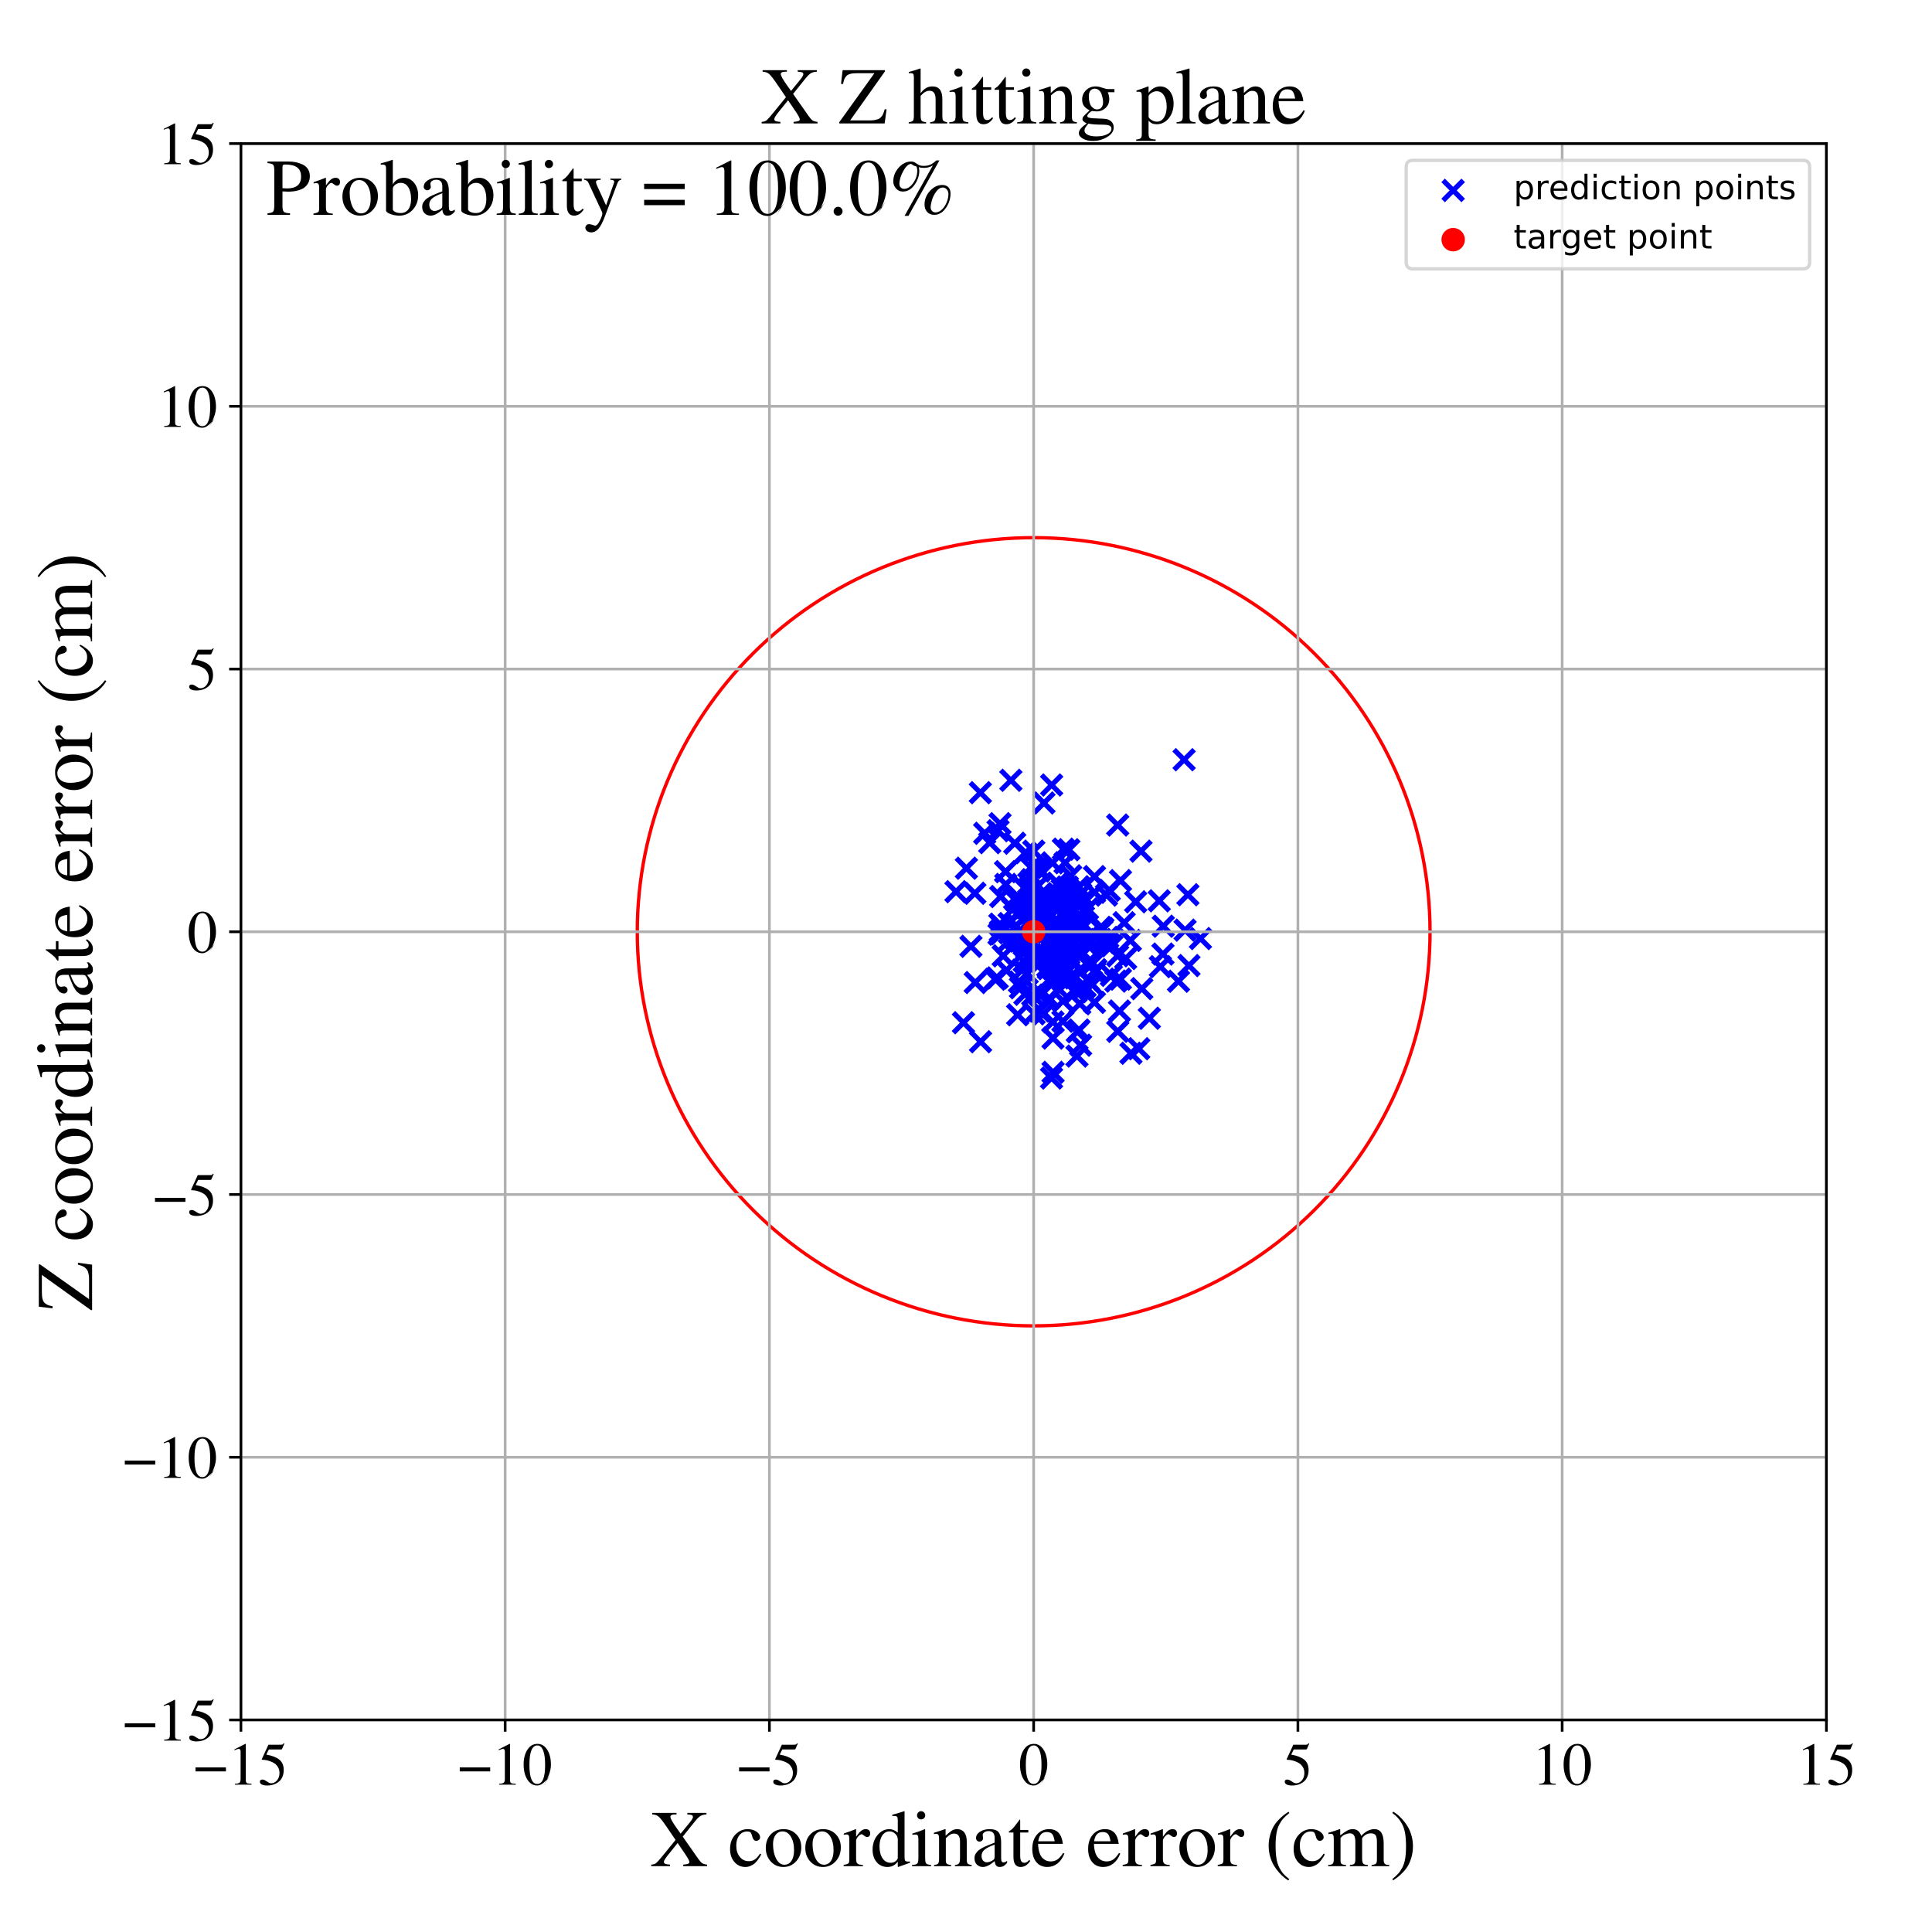 <?xml version="1.0" encoding="utf-8" standalone="no"?>
<!DOCTYPE svg PUBLIC "-//W3C//DTD SVG 1.1//EN"
  "http://www.w3.org/Graphics/SVG/1.1/DTD/svg11.dtd">
<!-- Created with matplotlib (https://matplotlib.org/) -->
<svg height="576pt" version="1.1" viewBox="0 0 576 576" width="576pt" xmlns="http://www.w3.org/2000/svg" xmlns:xlink="http://www.w3.org/1999/xlink">
 <defs>
  <style type="text/css">
*{stroke-linecap:butt;stroke-linejoin:round;}
  </style>
 </defs>
 <g id="figure_1">
  <g id="patch_1">
   <path d="M 0 576 
L 576 576 
L 576 0 
L 0 0 
z
" style="fill:#ffffff;"/>
  </g>
  <g id="axes_1">
   <g id="patch_2">
    <path d="M 71.822 512.784 
L 544.52 512.784 
L 544.52 42.802 
L 71.822 42.802 
z
" style="fill:#ffffff;"/>
   </g>
   <g id="PathCollection_1">
    <defs>
     <path d="M -3 3 
L 3 -3 
M -3 -3 
L 3 3 
" id="meaeebc6abb" style="stroke:#0000ff;stroke-width:1.5;"/>
    </defs>
    <g clip-path="url(#pb03e9a2d65)">
     <use style="fill:#0000ff;stroke:#0000ff;stroke-width:1.5;" x="317.002" xlink:href="#meaeebc6abb" y="288.078"/>
     <use style="fill:#0000ff;stroke:#0000ff;stroke-width:1.5;" x="285.01" xlink:href="#meaeebc6abb" y="265.838"/>
     <use style="fill:#0000ff;stroke:#0000ff;stroke-width:1.5;" x="330.534" xlink:href="#meaeebc6abb" y="281.452"/>
     <use style="fill:#0000ff;stroke:#0000ff;stroke-width:1.5;" x="314.565" xlink:href="#meaeebc6abb" y="282.441"/>
     <use style="fill:#0000ff;stroke:#0000ff;stroke-width:1.5;" x="314.43" xlink:href="#meaeebc6abb" y="281.566"/>
     <use style="fill:#0000ff;stroke:#0000ff;stroke-width:1.5;" x="317.541" xlink:href="#meaeebc6abb" y="257.209"/>
     <use style="fill:#0000ff;stroke:#0000ff;stroke-width:1.5;" x="324.226" xlink:href="#meaeebc6abb" y="270.956"/>
     <use style="fill:#0000ff;stroke:#0000ff;stroke-width:1.5;" x="307.055" xlink:href="#meaeebc6abb" y="274.38"/>
     <use style="fill:#0000ff;stroke:#0000ff;stroke-width:1.5;" x="325.369" xlink:href="#meaeebc6abb" y="287.648"/>
     <use style="fill:#0000ff;stroke:#0000ff;stroke-width:1.5;" x="298.089" xlink:href="#meaeebc6abb" y="275.529"/>
     <use style="fill:#0000ff;stroke:#0000ff;stroke-width:1.5;" x="304.285" xlink:href="#meaeebc6abb" y="271.421"/>
     <use style="fill:#0000ff;stroke:#0000ff;stroke-width:1.5;" x="310.65" xlink:href="#meaeebc6abb" y="296.41"/>
     <use style="fill:#0000ff;stroke:#0000ff;stroke-width:1.5;" x="309.648" xlink:href="#meaeebc6abb" y="273.278"/>
     <use style="fill:#0000ff;stroke:#0000ff;stroke-width:1.5;" x="313.8" xlink:href="#meaeebc6abb" y="257.25"/>
     <use style="fill:#0000ff;stroke:#0000ff;stroke-width:1.5;" x="345.612" xlink:href="#meaeebc6abb" y="268.565"/>
     <use style="fill:#0000ff;stroke:#0000ff;stroke-width:1.5;" x="333.241" xlink:href="#meaeebc6abb" y="307.481"/>
     <use style="fill:#0000ff;stroke:#0000ff;stroke-width:1.5;" x="297.84" xlink:href="#meaeebc6abb" y="278.525"/>
     <use style="fill:#0000ff;stroke:#0000ff;stroke-width:1.5;" x="313.694" xlink:href="#meaeebc6abb" y="286.151"/>
     <use style="fill:#0000ff;stroke:#0000ff;stroke-width:1.5;" x="314.466" xlink:href="#meaeebc6abb" y="289.01"/>
     <use style="fill:#0000ff;stroke:#0000ff;stroke-width:1.5;" x="311.246" xlink:href="#meaeebc6abb" y="239.4"/>
     <use style="fill:#0000ff;stroke:#0000ff;stroke-width:1.5;" x="299.084" xlink:href="#meaeebc6abb" y="284.967"/>
     <use style="fill:#0000ff;stroke:#0000ff;stroke-width:1.5;" x="306.706" xlink:href="#meaeebc6abb" y="284.992"/>
     <use style="fill:#0000ff;stroke:#0000ff;stroke-width:1.5;" x="330.241" xlink:href="#meaeebc6abb" y="279.469"/>
     <use style="fill:#0000ff;stroke:#0000ff;stroke-width:1.5;" x="315.379" xlink:href="#meaeebc6abb" y="263.3"/>
     <use style="fill:#0000ff;stroke:#0000ff;stroke-width:1.5;" x="307.656" xlink:href="#meaeebc6abb" y="277.208"/>
     <use style="fill:#0000ff;stroke:#0000ff;stroke-width:1.5;" x="312.922" xlink:href="#meaeebc6abb" y="280.293"/>
     <use style="fill:#0000ff;stroke:#0000ff;stroke-width:1.5;" x="318.647" xlink:href="#meaeebc6abb" y="272.357"/>
     <use style="fill:#0000ff;stroke:#0000ff;stroke-width:1.5;" x="315.729" xlink:href="#meaeebc6abb" y="290.683"/>
     <use style="fill:#0000ff;stroke:#0000ff;stroke-width:1.5;" x="337.181" xlink:href="#meaeebc6abb" y="314.018"/>
     <use style="fill:#0000ff;stroke:#0000ff;stroke-width:1.5;" x="322.173" xlink:href="#meaeebc6abb" y="311.609"/>
     <use style="fill:#0000ff;stroke:#0000ff;stroke-width:1.5;" x="299.792" xlink:href="#meaeebc6abb" y="259.872"/>
     <use style="fill:#0000ff;stroke:#0000ff;stroke-width:1.5;" x="316.68" xlink:href="#meaeebc6abb" y="265.231"/>
     <use style="fill:#0000ff;stroke:#0000ff;stroke-width:1.5;" x="323.015" xlink:href="#meaeebc6abb" y="268.384"/>
     <use style="fill:#0000ff;stroke:#0000ff;stroke-width:1.5;" x="313.505" xlink:href="#meaeebc6abb" y="291.393"/>
     <use style="fill:#0000ff;stroke:#0000ff;stroke-width:1.5;" x="306.783" xlink:href="#meaeebc6abb" y="272.392"/>
     <use style="fill:#0000ff;stroke:#0000ff;stroke-width:1.5;" x="304.538" xlink:href="#meaeebc6abb" y="269.019"/>
     <use style="fill:#0000ff;stroke:#0000ff;stroke-width:1.5;" x="330.705" xlink:href="#meaeebc6abb" y="265.426"/>
     <use style="fill:#0000ff;stroke:#0000ff;stroke-width:1.5;" x="304.429" xlink:href="#meaeebc6abb" y="277.479"/>
     <use style="fill:#0000ff;stroke:#0000ff;stroke-width:1.5;" x="318.125" xlink:href="#meaeebc6abb" y="274.116"/>
     <use style="fill:#0000ff;stroke:#0000ff;stroke-width:1.5;" x="307.713" xlink:href="#meaeebc6abb" y="262.259"/>
     <use style="fill:#0000ff;stroke:#0000ff;stroke-width:1.5;" x="307.497" xlink:href="#meaeebc6abb" y="276.414"/>
     <use style="fill:#0000ff;stroke:#0000ff;stroke-width:1.5;" x="333.769" xlink:href="#meaeebc6abb" y="301.419"/>
     <use style="fill:#0000ff;stroke:#0000ff;stroke-width:1.5;" x="313.956" xlink:href="#meaeebc6abb" y="319.698"/>
     <use style="fill:#0000ff;stroke:#0000ff;stroke-width:1.5;" x="304.939" xlink:href="#meaeebc6abb" y="273.92"/>
     <use style="fill:#0000ff;stroke:#0000ff;stroke-width:1.5;" x="309.385" xlink:href="#meaeebc6abb" y="258.534"/>
     <use style="fill:#0000ff;stroke:#0000ff;stroke-width:1.5;" x="303.399" xlink:href="#meaeebc6abb" y="302.54"/>
     <use style="fill:#0000ff;stroke:#0000ff;stroke-width:1.5;" x="314.224" xlink:href="#meaeebc6abb" y="291.015"/>
     <use style="fill:#0000ff;stroke:#0000ff;stroke-width:1.5;" x="357.894" xlink:href="#meaeebc6abb" y="279.818"/>
     <use style="fill:#0000ff;stroke:#0000ff;stroke-width:1.5;" x="306.869" xlink:href="#meaeebc6abb" y="276.105"/>
     <use style="fill:#0000ff;stroke:#0000ff;stroke-width:1.5;" x="316.868" xlink:href="#meaeebc6abb" y="284.483"/>
     <use style="fill:#0000ff;stroke:#0000ff;stroke-width:1.5;" x="306.077" xlink:href="#meaeebc6abb" y="282.815"/>
     <use style="fill:#0000ff;stroke:#0000ff;stroke-width:1.5;" x="307.9" xlink:href="#meaeebc6abb" y="296.668"/>
     <use style="fill:#0000ff;stroke:#0000ff;stroke-width:1.5;" x="314.472" xlink:href="#meaeebc6abb" y="274.594"/>
     <use style="fill:#0000ff;stroke:#0000ff;stroke-width:1.5;" x="318.349" xlink:href="#meaeebc6abb" y="266.105"/>
     <use style="fill:#0000ff;stroke:#0000ff;stroke-width:1.5;" x="300.842" xlink:href="#meaeebc6abb" y="275.347"/>
     <use style="fill:#0000ff;stroke:#0000ff;stroke-width:1.5;" x="326.71" xlink:href="#meaeebc6abb" y="289.091"/>
     <use style="fill:#0000ff;stroke:#0000ff;stroke-width:1.5;" x="309.841" xlink:href="#meaeebc6abb" y="259.67"/>
     <use style="fill:#0000ff;stroke:#0000ff;stroke-width:1.5;" x="287.246" xlink:href="#meaeebc6abb" y="304.913"/>
     <use style="fill:#0000ff;stroke:#0000ff;stroke-width:1.5;" x="303.964" xlink:href="#meaeebc6abb" y="280.559"/>
     <use style="fill:#0000ff;stroke:#0000ff;stroke-width:1.5;" x="342.662" xlink:href="#meaeebc6abb" y="303.578"/>
     <use style="fill:#0000ff;stroke:#0000ff;stroke-width:1.5;" x="313.532" xlink:href="#meaeebc6abb" y="234.039"/>
     <use style="fill:#0000ff;stroke:#0000ff;stroke-width:1.5;" x="300.043" xlink:href="#meaeebc6abb" y="289.292"/>
     <use style="fill:#0000ff;stroke:#0000ff;stroke-width:1.5;" x="321.186" xlink:href="#meaeebc6abb" y="307.609"/>
     <use style="fill:#0000ff;stroke:#0000ff;stroke-width:1.5;" x="317.468" xlink:href="#meaeebc6abb" y="281.885"/>
     <use style="fill:#0000ff;stroke:#0000ff;stroke-width:1.5;" x="320.919" xlink:href="#meaeebc6abb" y="265.299"/>
     <use style="fill:#0000ff;stroke:#0000ff;stroke-width:1.5;" x="313.919" xlink:href="#meaeebc6abb" y="304.695"/>
     <use style="fill:#0000ff;stroke:#0000ff;stroke-width:1.5;" x="314.564" xlink:href="#meaeebc6abb" y="268.548"/>
     <use style="fill:#0000ff;stroke:#0000ff;stroke-width:1.5;" x="321.395" xlink:href="#meaeebc6abb" y="272.922"/>
     <use style="fill:#0000ff;stroke:#0000ff;stroke-width:1.5;" x="304.58" xlink:href="#meaeebc6abb" y="278.598"/>
     <use style="fill:#0000ff;stroke:#0000ff;stroke-width:1.5;" x="318.318" xlink:href="#meaeebc6abb" y="272.19"/>
     <use style="fill:#0000ff;stroke:#0000ff;stroke-width:1.5;" x="317.267" xlink:href="#meaeebc6abb" y="267.513"/>
     <use style="fill:#0000ff;stroke:#0000ff;stroke-width:1.5;" x="311.264" xlink:href="#meaeebc6abb" y="269.073"/>
     <use style="fill:#0000ff;stroke:#0000ff;stroke-width:1.5;" x="314.38" xlink:href="#meaeebc6abb" y="278.976"/>
     <use style="fill:#0000ff;stroke:#0000ff;stroke-width:1.5;" x="316.804" xlink:href="#meaeebc6abb" y="276.32"/>
     <use style="fill:#0000ff;stroke:#0000ff;stroke-width:1.5;" x="302.617" xlink:href="#meaeebc6abb" y="279.673"/>
     <use style="fill:#0000ff;stroke:#0000ff;stroke-width:1.5;" x="315.167" xlink:href="#meaeebc6abb" y="284.938"/>
     <use style="fill:#0000ff;stroke:#0000ff;stroke-width:1.5;" x="328.156" xlink:href="#meaeebc6abb" y="276.475"/>
     <use style="fill:#0000ff;stroke:#0000ff;stroke-width:1.5;" x="312.222" xlink:href="#meaeebc6abb" y="276.347"/>
     <use style="fill:#0000ff;stroke:#0000ff;stroke-width:1.5;" x="318.098" xlink:href="#meaeebc6abb" y="292.702"/>
     <use style="fill:#0000ff;stroke:#0000ff;stroke-width:1.5;" x="298.888" xlink:href="#meaeebc6abb" y="276.319"/>
     <use style="fill:#0000ff;stroke:#0000ff;stroke-width:1.5;" x="318.476" xlink:href="#meaeebc6abb" y="274.568"/>
     <use style="fill:#0000ff;stroke:#0000ff;stroke-width:1.5;" x="314.601" xlink:href="#meaeebc6abb" y="280.679"/>
     <use style="fill:#0000ff;stroke:#0000ff;stroke-width:1.5;" x="317.38" xlink:href="#meaeebc6abb" y="268"/>
     <use style="fill:#0000ff;stroke:#0000ff;stroke-width:1.5;" x="318.665" xlink:href="#meaeebc6abb" y="253.335"/>
     <use style="fill:#0000ff;stroke:#0000ff;stroke-width:1.5;" x="321.685" xlink:href="#meaeebc6abb" y="307.091"/>
     <use style="fill:#0000ff;stroke:#0000ff;stroke-width:1.5;" x="319.624" xlink:href="#meaeebc6abb" y="286.312"/>
     <use style="fill:#0000ff;stroke:#0000ff;stroke-width:1.5;" x="303.479" xlink:href="#meaeebc6abb" y="267.508"/>
     <use style="fill:#0000ff;stroke:#0000ff;stroke-width:1.5;" x="315.858" xlink:href="#meaeebc6abb" y="268.126"/>
     <use style="fill:#0000ff;stroke:#0000ff;stroke-width:1.5;" x="354.154" xlink:href="#meaeebc6abb" y="266.746"/>
     <use style="fill:#0000ff;stroke:#0000ff;stroke-width:1.5;" x="339.505" xlink:href="#meaeebc6abb" y="312.662"/>
     <use style="fill:#0000ff;stroke:#0000ff;stroke-width:1.5;" x="331.35" xlink:href="#meaeebc6abb" y="290.801"/>
     <use style="fill:#0000ff;stroke:#0000ff;stroke-width:1.5;" x="319.209" xlink:href="#meaeebc6abb" y="261.12"/>
     <use style="fill:#0000ff;stroke:#0000ff;stroke-width:1.5;" x="298.141" xlink:href="#meaeebc6abb" y="245.568"/>
     <use style="fill:#0000ff;stroke:#0000ff;stroke-width:1.5;" x="301.963" xlink:href="#meaeebc6abb" y="271.087"/>
     <use style="fill:#0000ff;stroke:#0000ff;stroke-width:1.5;" x="305.076" xlink:href="#meaeebc6abb" y="284.213"/>
     <use style="fill:#0000ff;stroke:#0000ff;stroke-width:1.5;" x="299.856" xlink:href="#meaeebc6abb" y="263.675"/>
     <use style="fill:#0000ff;stroke:#0000ff;stroke-width:1.5;" x="320.833" xlink:href="#meaeebc6abb" y="295.652"/>
     <use style="fill:#0000ff;stroke:#0000ff;stroke-width:1.5;" x="316.469" xlink:href="#meaeebc6abb" y="281.123"/>
     <use style="fill:#0000ff;stroke:#0000ff;stroke-width:1.5;" x="320.467" xlink:href="#meaeebc6abb" y="274.139"/>
     <use style="fill:#0000ff;stroke:#0000ff;stroke-width:1.5;" x="312.558" xlink:href="#meaeebc6abb" y="288.796"/>
     <use style="fill:#0000ff;stroke:#0000ff;stroke-width:1.5;" x="326.293" xlink:href="#meaeebc6abb" y="298.846"/>
     <use style="fill:#0000ff;stroke:#0000ff;stroke-width:1.5;" x="324.933" xlink:href="#meaeebc6abb" y="286.349"/>
     <use style="fill:#0000ff;stroke:#0000ff;stroke-width:1.5;" x="319.439" xlink:href="#meaeebc6abb" y="280.172"/>
     <use style="fill:#0000ff;stroke:#0000ff;stroke-width:1.5;" x="312.778" xlink:href="#meaeebc6abb" y="271.994"/>
     <use style="fill:#0000ff;stroke:#0000ff;stroke-width:1.5;" x="313.935" xlink:href="#meaeebc6abb" y="309.494"/>
     <use style="fill:#0000ff;stroke:#0000ff;stroke-width:1.5;" x="317.036" xlink:href="#meaeebc6abb" y="253.165"/>
     <use style="fill:#0000ff;stroke:#0000ff;stroke-width:1.5;" x="333.23" xlink:href="#meaeebc6abb" y="245.98"/>
     <use style="fill:#0000ff;stroke:#0000ff;stroke-width:1.5;" x="295.083" xlink:href="#meaeebc6abb" y="251.227"/>
     <use style="fill:#0000ff;stroke:#0000ff;stroke-width:1.5;" x="316.895" xlink:href="#meaeebc6abb" y="304.475"/>
     <use style="fill:#0000ff;stroke:#0000ff;stroke-width:1.5;" x="321.825" xlink:href="#meaeebc6abb" y="279.646"/>
     <use style="fill:#0000ff;stroke:#0000ff;stroke-width:1.5;" x="309.682" xlink:href="#meaeebc6abb" y="276.363"/>
     <use style="fill:#0000ff;stroke:#0000ff;stroke-width:1.5;" x="329.106" xlink:href="#meaeebc6abb" y="280.987"/>
     <use style="fill:#0000ff;stroke:#0000ff;stroke-width:1.5;" x="306.242" xlink:href="#meaeebc6abb" y="290.182"/>
     <use style="fill:#0000ff;stroke:#0000ff;stroke-width:1.5;" x="304.237" xlink:href="#meaeebc6abb" y="294.488"/>
     <use style="fill:#0000ff;stroke:#0000ff;stroke-width:1.5;" x="322.683" xlink:href="#meaeebc6abb" y="294.793"/>
     <use style="fill:#0000ff;stroke:#0000ff;stroke-width:1.5;" x="309.675" xlink:href="#meaeebc6abb" y="278.146"/>
     <use style="fill:#0000ff;stroke:#0000ff;stroke-width:1.5;" x="300.942" xlink:href="#meaeebc6abb" y="278.093"/>
     <use style="fill:#0000ff;stroke:#0000ff;stroke-width:1.5;" x="328.816" xlink:href="#meaeebc6abb" y="276.829"/>
     <use style="fill:#0000ff;stroke:#0000ff;stroke-width:1.5;" x="321.969" xlink:href="#meaeebc6abb" y="285.322"/>
     <use style="fill:#0000ff;stroke:#0000ff;stroke-width:1.5;" x="314.703" xlink:href="#meaeebc6abb" y="287.693"/>
     <use style="fill:#0000ff;stroke:#0000ff;stroke-width:1.5;" x="304.717" xlink:href="#meaeebc6abb" y="289.245"/>
     <use style="fill:#0000ff;stroke:#0000ff;stroke-width:1.5;" x="290.755" xlink:href="#meaeebc6abb" y="292.935"/>
     <use style="fill:#0000ff;stroke:#0000ff;stroke-width:1.5;" x="316.942" xlink:href="#meaeebc6abb" y="298.43"/>
     <use style="fill:#0000ff;stroke:#0000ff;stroke-width:1.5;" x="306.299" xlink:href="#meaeebc6abb" y="281.427"/>
     <use style="fill:#0000ff;stroke:#0000ff;stroke-width:1.5;" x="318.646" xlink:href="#meaeebc6abb" y="275.193"/>
     <use style="fill:#0000ff;stroke:#0000ff;stroke-width:1.5;" x="308.737" xlink:href="#meaeebc6abb" y="264.87"/>
     <use style="fill:#0000ff;stroke:#0000ff;stroke-width:1.5;" x="353.029" xlink:href="#meaeebc6abb" y="226.504"/>
     <use style="fill:#0000ff;stroke:#0000ff;stroke-width:1.5;" x="289.472" xlink:href="#meaeebc6abb" y="282.135"/>
     <use style="fill:#0000ff;stroke:#0000ff;stroke-width:1.5;" x="323.51" xlink:href="#meaeebc6abb" y="294.124"/>
     <use style="fill:#0000ff;stroke:#0000ff;stroke-width:1.5;" x="313.718" xlink:href="#meaeebc6abb" y="278.631"/>
     <use style="fill:#0000ff;stroke:#0000ff;stroke-width:1.5;" x="321.925" xlink:href="#meaeebc6abb" y="299.249"/>
     <use style="fill:#0000ff;stroke:#0000ff;stroke-width:1.5;" x="297.555" xlink:href="#meaeebc6abb" y="247.664"/>
     <use style="fill:#0000ff;stroke:#0000ff;stroke-width:1.5;" x="315.187" xlink:href="#meaeebc6abb" y="271.398"/>
     <use style="fill:#0000ff;stroke:#0000ff;stroke-width:1.5;" x="305.528" xlink:href="#meaeebc6abb" y="264.878"/>
     <use style="fill:#0000ff;stroke:#0000ff;stroke-width:1.5;" x="319.2" xlink:href="#meaeebc6abb" y="291.236"/>
     <use style="fill:#0000ff;stroke:#0000ff;stroke-width:1.5;" x="345.947" xlink:href="#meaeebc6abb" y="288.197"/>
     <use style="fill:#0000ff;stroke:#0000ff;stroke-width:1.5;" x="333.198" xlink:href="#meaeebc6abb" y="284.955"/>
     <use style="fill:#0000ff;stroke:#0000ff;stroke-width:1.5;" x="310.894" xlink:href="#meaeebc6abb" y="286.401"/>
     <use style="fill:#0000ff;stroke:#0000ff;stroke-width:1.5;" x="321.785" xlink:href="#meaeebc6abb" y="270.283"/>
     <use style="fill:#0000ff;stroke:#0000ff;stroke-width:1.5;" x="329.876" xlink:href="#meaeebc6abb" y="266.869"/>
     <use style="fill:#0000ff;stroke:#0000ff;stroke-width:1.5;" x="335.591" xlink:href="#meaeebc6abb" y="285.773"/>
     <use style="fill:#0000ff;stroke:#0000ff;stroke-width:1.5;" x="302.53" xlink:href="#meaeebc6abb" y="251.402"/>
     <use style="fill:#0000ff;stroke:#0000ff;stroke-width:1.5;" x="298.345" xlink:href="#meaeebc6abb" y="267.297"/>
     <use style="fill:#0000ff;stroke:#0000ff;stroke-width:1.5;" x="326.32" xlink:href="#meaeebc6abb" y="266.025"/>
     <use style="fill:#0000ff;stroke:#0000ff;stroke-width:1.5;" x="326.577" xlink:href="#meaeebc6abb" y="279.334"/>
     <use style="fill:#0000ff;stroke:#0000ff;stroke-width:1.5;" x="305.031" xlink:href="#meaeebc6abb" y="279.052"/>
     <use style="fill:#0000ff;stroke:#0000ff;stroke-width:1.5;" x="315.966" xlink:href="#meaeebc6abb" y="295.098"/>
     <use style="fill:#0000ff;stroke:#0000ff;stroke-width:1.5;" x="316.248" xlink:href="#meaeebc6abb" y="283.946"/>
     <use style="fill:#0000ff;stroke:#0000ff;stroke-width:1.5;" x="325.647" xlink:href="#meaeebc6abb" y="293.599"/>
     <use style="fill:#0000ff;stroke:#0000ff;stroke-width:1.5;" x="314.343" xlink:href="#meaeebc6abb" y="280.889"/>
     <use style="fill:#0000ff;stroke:#0000ff;stroke-width:1.5;" x="288.113" xlink:href="#meaeebc6abb" y="258.844"/>
     <use style="fill:#0000ff;stroke:#0000ff;stroke-width:1.5;" x="321.079" xlink:href="#meaeebc6abb" y="314.854"/>
     <use style="fill:#0000ff;stroke:#0000ff;stroke-width:1.5;" x="321.524" xlink:href="#meaeebc6abb" y="294.714"/>
     <use style="fill:#0000ff;stroke:#0000ff;stroke-width:1.5;" x="310.469" xlink:href="#meaeebc6abb" y="266.41"/>
     <use style="fill:#0000ff;stroke:#0000ff;stroke-width:1.5;" x="354.461" xlink:href="#meaeebc6abb" y="287.871"/>
     <use style="fill:#0000ff;stroke:#0000ff;stroke-width:1.5;" x="321.124" xlink:href="#meaeebc6abb" y="274.761"/>
     <use style="fill:#0000ff;stroke:#0000ff;stroke-width:1.5;" x="308.298" xlink:href="#meaeebc6abb" y="302.258"/>
     <use style="fill:#0000ff;stroke:#0000ff;stroke-width:1.5;" x="340.164" xlink:href="#meaeebc6abb" y="253.76"/>
     <use style="fill:#0000ff;stroke:#0000ff;stroke-width:1.5;" x="309.887" xlink:href="#meaeebc6abb" y="301.411"/>
     <use style="fill:#0000ff;stroke:#0000ff;stroke-width:1.5;" x="308.325" xlink:href="#meaeebc6abb" y="277.935"/>
     <use style="fill:#0000ff;stroke:#0000ff;stroke-width:1.5;" x="313.95" xlink:href="#meaeebc6abb" y="285.079"/>
     <use style="fill:#0000ff;stroke:#0000ff;stroke-width:1.5;" x="324.428" xlink:href="#meaeebc6abb" y="292.288"/>
     <use style="fill:#0000ff;stroke:#0000ff;stroke-width:1.5;" x="334.057" xlink:href="#meaeebc6abb" y="262.538"/>
     <use style="fill:#0000ff;stroke:#0000ff;stroke-width:1.5;" x="316.446" xlink:href="#meaeebc6abb" y="285.917"/>
     <use style="fill:#0000ff;stroke:#0000ff;stroke-width:1.5;" x="328.521" xlink:href="#meaeebc6abb" y="277.36"/>
     <use style="fill:#0000ff;stroke:#0000ff;stroke-width:1.5;" x="293.572" xlink:href="#meaeebc6abb" y="248.443"/>
     <use style="fill:#0000ff;stroke:#0000ff;stroke-width:1.5;" x="305.953" xlink:href="#meaeebc6abb" y="270.591"/>
     <use style="fill:#0000ff;stroke:#0000ff;stroke-width:1.5;" x="318.313" xlink:href="#meaeebc6abb" y="292.223"/>
     <use style="fill:#0000ff;stroke:#0000ff;stroke-width:1.5;" x="308.29" xlink:href="#meaeebc6abb" y="270.498"/>
     <use style="fill:#0000ff;stroke:#0000ff;stroke-width:1.5;" x="326.366" xlink:href="#meaeebc6abb" y="289.936"/>
     <use style="fill:#0000ff;stroke:#0000ff;stroke-width:1.5;" x="311.077" xlink:href="#meaeebc6abb" y="302.269"/>
     <use style="fill:#0000ff;stroke:#0000ff;stroke-width:1.5;" x="307.333" xlink:href="#meaeebc6abb" y="258.662"/>
     <use style="fill:#0000ff;stroke:#0000ff;stroke-width:1.5;" x="320.092" xlink:href="#meaeebc6abb" y="286.667"/>
     <use style="fill:#0000ff;stroke:#0000ff;stroke-width:1.5;" x="335.151" xlink:href="#meaeebc6abb" y="275.094"/>
     <use style="fill:#0000ff;stroke:#0000ff;stroke-width:1.5;" x="324.251" xlink:href="#meaeebc6abb" y="279.488"/>
     <use style="fill:#0000ff;stroke:#0000ff;stroke-width:1.5;" x="312.293" xlink:href="#meaeebc6abb" y="277.948"/>
     <use style="fill:#0000ff;stroke:#0000ff;stroke-width:1.5;" x="306.72" xlink:href="#meaeebc6abb" y="263.346"/>
     <use style="fill:#0000ff;stroke:#0000ff;stroke-width:1.5;" x="302.998" xlink:href="#meaeebc6abb" y="268.559"/>
     <use style="fill:#0000ff;stroke:#0000ff;stroke-width:1.5;" x="331.5" xlink:href="#meaeebc6abb" y="281.95"/>
     <use style="fill:#0000ff;stroke:#0000ff;stroke-width:1.5;" x="309.226" xlink:href="#meaeebc6abb" y="295.82"/>
     <use style="fill:#0000ff;stroke:#0000ff;stroke-width:1.5;" x="310.436" xlink:href="#meaeebc6abb" y="272.446"/>
     <use style="fill:#0000ff;stroke:#0000ff;stroke-width:1.5;" x="346.718" xlink:href="#meaeebc6abb" y="284.447"/>
     <use style="fill:#0000ff;stroke:#0000ff;stroke-width:1.5;" x="306.769" xlink:href="#meaeebc6abb" y="265.288"/>
     <use style="fill:#0000ff;stroke:#0000ff;stroke-width:1.5;" x="312.824" xlink:href="#meaeebc6abb" y="297.612"/>
     <use style="fill:#0000ff;stroke:#0000ff;stroke-width:1.5;" x="316.905" xlink:href="#meaeebc6abb" y="292.213"/>
     <use style="fill:#0000ff;stroke:#0000ff;stroke-width:1.5;" x="328.108" xlink:href="#meaeebc6abb" y="280.113"/>
     <use style="fill:#0000ff;stroke:#0000ff;stroke-width:1.5;" x="298.248" xlink:href="#meaeebc6abb" y="277.635"/>
     <use style="fill:#0000ff;stroke:#0000ff;stroke-width:1.5;" x="336.991" xlink:href="#meaeebc6abb" y="280.376"/>
     <use style="fill:#0000ff;stroke:#0000ff;stroke-width:1.5;" x="309.279" xlink:href="#meaeebc6abb" y="277.769"/>
     <use style="fill:#0000ff;stroke:#0000ff;stroke-width:1.5;" x="340.405" xlink:href="#meaeebc6abb" y="294.75"/>
     <use style="fill:#0000ff;stroke:#0000ff;stroke-width:1.5;" x="299.351" xlink:href="#meaeebc6abb" y="277.308"/>
     <use style="fill:#0000ff;stroke:#0000ff;stroke-width:1.5;" x="322.754" xlink:href="#meaeebc6abb" y="276.633"/>
     <use style="fill:#0000ff;stroke:#0000ff;stroke-width:1.5;" x="292.28" xlink:href="#meaeebc6abb" y="236.325"/>
     <use style="fill:#0000ff;stroke:#0000ff;stroke-width:1.5;" x="317.632" xlink:href="#meaeebc6abb" y="281.126"/>
     <use style="fill:#0000ff;stroke:#0000ff;stroke-width:1.5;" x="318.659" xlink:href="#meaeebc6abb" y="289.372"/>
     <use style="fill:#0000ff;stroke:#0000ff;stroke-width:1.5;" x="320.524" xlink:href="#meaeebc6abb" y="291.549"/>
     <use style="fill:#0000ff;stroke:#0000ff;stroke-width:1.5;" x="315.407" xlink:href="#meaeebc6abb" y="279.233"/>
     <use style="fill:#0000ff;stroke:#0000ff;stroke-width:1.5;" x="307.858" xlink:href="#meaeebc6abb" y="269.716"/>
     <use style="fill:#0000ff;stroke:#0000ff;stroke-width:1.5;" x="317.786" xlink:href="#meaeebc6abb" y="284.069"/>
     <use style="fill:#0000ff;stroke:#0000ff;stroke-width:1.5;" x="312.367" xlink:href="#meaeebc6abb" y="288.155"/>
     <use style="fill:#0000ff;stroke:#0000ff;stroke-width:1.5;" x="324.101" xlink:href="#meaeebc6abb" y="279.854"/>
     <use style="fill:#0000ff;stroke:#0000ff;stroke-width:1.5;" x="322.696" xlink:href="#meaeebc6abb" y="275.2"/>
     <use style="fill:#0000ff;stroke:#0000ff;stroke-width:1.5;" x="321.784" xlink:href="#meaeebc6abb" y="282.995"/>
     <use style="fill:#0000ff;stroke:#0000ff;stroke-width:1.5;" x="334.03" xlink:href="#meaeebc6abb" y="291.908"/>
     <use style="fill:#0000ff;stroke:#0000ff;stroke-width:1.5;" x="314.89" xlink:href="#meaeebc6abb" y="278.379"/>
     <use style="fill:#0000ff;stroke:#0000ff;stroke-width:1.5;" x="321.602" xlink:href="#meaeebc6abb" y="276.316"/>
     <use style="fill:#0000ff;stroke:#0000ff;stroke-width:1.5;" x="315.197" xlink:href="#meaeebc6abb" y="279.522"/>
     <use style="fill:#0000ff;stroke:#0000ff;stroke-width:1.5;" x="315.354" xlink:href="#meaeebc6abb" y="276.382"/>
     <use style="fill:#0000ff;stroke:#0000ff;stroke-width:1.5;" x="338.585" xlink:href="#meaeebc6abb" y="268.861"/>
     <use style="fill:#0000ff;stroke:#0000ff;stroke-width:1.5;" x="306.523" xlink:href="#meaeebc6abb" y="280.147"/>
     <use style="fill:#0000ff;stroke:#0000ff;stroke-width:1.5;" x="324.31" xlink:href="#meaeebc6abb" y="281.851"/>
     <use style="fill:#0000ff;stroke:#0000ff;stroke-width:1.5;" x="310.939" xlink:href="#meaeebc6abb" y="275.5"/>
     <use style="fill:#0000ff;stroke:#0000ff;stroke-width:1.5;" x="312.41" xlink:href="#meaeebc6abb" y="284.714"/>
     <use style="fill:#0000ff;stroke:#0000ff;stroke-width:1.5;" x="308.064" xlink:href="#meaeebc6abb" y="280.881"/>
     <use style="fill:#0000ff;stroke:#0000ff;stroke-width:1.5;" x="353.312" xlink:href="#meaeebc6abb" y="277.31"/>
     <use style="fill:#0000ff;stroke:#0000ff;stroke-width:1.5;" x="301.38" xlink:href="#meaeebc6abb" y="232.636"/>
     <use style="fill:#0000ff;stroke:#0000ff;stroke-width:1.5;" x="351.349" xlink:href="#meaeebc6abb" y="292.539"/>
     <use style="fill:#0000ff;stroke:#0000ff;stroke-width:1.5;" x="321.883" xlink:href="#meaeebc6abb" y="289.257"/>
     <use style="fill:#0000ff;stroke:#0000ff;stroke-width:1.5;" x="318.583" xlink:href="#meaeebc6abb" y="283.181"/>
     <use style="fill:#0000ff;stroke:#0000ff;stroke-width:1.5;" x="308.208" xlink:href="#meaeebc6abb" y="253.747"/>
     <use style="fill:#0000ff;stroke:#0000ff;stroke-width:1.5;" x="313.917" xlink:href="#meaeebc6abb" y="288.727"/>
     <use style="fill:#0000ff;stroke:#0000ff;stroke-width:1.5;" x="307.015" xlink:href="#meaeebc6abb" y="268.244"/>
     <use style="fill:#0000ff;stroke:#0000ff;stroke-width:1.5;" x="297.306" xlink:href="#meaeebc6abb" y="291.564"/>
     <use style="fill:#0000ff;stroke:#0000ff;stroke-width:1.5;" x="300.185" xlink:href="#meaeebc6abb" y="281.077"/>
     <use style="fill:#0000ff;stroke:#0000ff;stroke-width:1.5;" x="296.68" xlink:href="#meaeebc6abb" y="291.925"/>
     <use style="fill:#0000ff;stroke:#0000ff;stroke-width:1.5;" x="315.593" xlink:href="#meaeebc6abb" y="290.532"/>
     <use style="fill:#0000ff;stroke:#0000ff;stroke-width:1.5;" x="292.342" xlink:href="#meaeebc6abb" y="310.574"/>
     <use style="fill:#0000ff;stroke:#0000ff;stroke-width:1.5;" x="313.505" xlink:href="#meaeebc6abb" y="321.406"/>
     <use style="fill:#0000ff;stroke:#0000ff;stroke-width:1.5;" x="319.229" xlink:href="#meaeebc6abb" y="281.563"/>
     <use style="fill:#0000ff;stroke:#0000ff;stroke-width:1.5;" x="305.563" xlink:href="#meaeebc6abb" y="296.428"/>
     <use style="fill:#0000ff;stroke:#0000ff;stroke-width:1.5;" x="290.639" xlink:href="#meaeebc6abb" y="266.315"/>
     <use style="fill:#0000ff;stroke:#0000ff;stroke-width:1.5;" x="322.205" xlink:href="#meaeebc6abb" y="266.517"/>
     <use style="fill:#0000ff;stroke:#0000ff;stroke-width:1.5;" x="305.346" xlink:href="#meaeebc6abb" y="286.621"/>
     <use style="fill:#0000ff;stroke:#0000ff;stroke-width:1.5;" x="302.479" xlink:href="#meaeebc6abb" y="267.98"/>
     <use style="fill:#0000ff;stroke:#0000ff;stroke-width:1.5;" x="312.479" xlink:href="#meaeebc6abb" y="285.689"/>
     <use style="fill:#0000ff;stroke:#0000ff;stroke-width:1.5;" x="298.389" xlink:href="#meaeebc6abb" y="278.359"/>
     <use style="fill:#0000ff;stroke:#0000ff;stroke-width:1.5;" x="310.978" xlink:href="#meaeebc6abb" y="272.107"/>
     <use style="fill:#0000ff;stroke:#0000ff;stroke-width:1.5;" x="332.695" xlink:href="#meaeebc6abb" y="292.503"/>
     <use style="fill:#0000ff;stroke:#0000ff;stroke-width:1.5;" x="321.595" xlink:href="#meaeebc6abb" y="264.371"/>
     <use style="fill:#0000ff;stroke:#0000ff;stroke-width:1.5;" x="309.249" xlink:href="#meaeebc6abb" y="283.531"/>
     <use style="fill:#0000ff;stroke:#0000ff;stroke-width:1.5;" x="308.017" xlink:href="#meaeebc6abb" y="286.65"/>
     <use style="fill:#0000ff;stroke:#0000ff;stroke-width:1.5;" x="305.763" xlink:href="#meaeebc6abb" y="254.199"/>
     <use style="fill:#0000ff;stroke:#0000ff;stroke-width:1.5;" x="318.231" xlink:href="#meaeebc6abb" y="264.435"/>
     <use style="fill:#0000ff;stroke:#0000ff;stroke-width:1.5;" x="298.638" xlink:href="#meaeebc6abb" y="278.081"/>
     <use style="fill:#0000ff;stroke:#0000ff;stroke-width:1.5;" x="306.654" xlink:href="#meaeebc6abb" y="265.13"/>
     <use style="fill:#0000ff;stroke:#0000ff;stroke-width:1.5;" x="326.311" xlink:href="#meaeebc6abb" y="261.346"/>
     <use style="fill:#0000ff;stroke:#0000ff;stroke-width:1.5;" x="346.816" xlink:href="#meaeebc6abb" y="276.137"/>
     <use style="fill:#0000ff;stroke:#0000ff;stroke-width:1.5;" x="303.942" xlink:href="#meaeebc6abb" y="292.765"/>
    </g>
   </g>
   <g id="PathCollection_2">
    <defs>
     <path d="M 0 3 
C 0.796 3 1.559 2.684 2.121 2.121 
C 2.684 1.559 3 0.796 3 0 
C 3 -0.796 2.684 -1.559 2.121 -2.121 
C 1.559 -2.684 0.796 -3 0 -3 
C -0.796 -3 -1.559 -2.684 -2.121 -2.121 
C -2.684 -1.559 -3 -0.796 -3 0 
C -3 0.796 -2.684 1.559 -2.121 2.121 
C -1.559 2.684 -0.796 3 0 3 
z
" id="m8154c83186" style="stroke:#ff0000;"/>
    </defs>
    <g clip-path="url(#pb03e9a2d65)">
     <use style="fill:#ff0000;stroke:#ff0000;" x="308.171" xlink:href="#m8154c83186" y="277.793"/>
    </g>
   </g>
   <g id="patch_3">
    <path clip-path="url(#pb03e9a2d65)" d="M 308.171 395.288 
C 339.511 395.288 369.572 382.908 391.733 360.875 
C 413.894 338.841 426.346 308.953 426.346 277.793 
C 426.346 246.633 413.894 216.745 391.733 194.711 
C 369.572 172.677 339.511 160.297 308.171 160.297 
C 276.831 160.297 246.77 172.677 224.609 194.711 
C 202.448 216.745 189.997 246.633 189.997 277.793 
C 189.997 308.953 202.448 338.841 224.609 360.875 
C 246.77 382.908 276.831 395.288 308.171 395.288 
z
" style="fill:none;stroke:#ff0000;stroke-linejoin:miter;"/>
   </g>
   <g id="matplotlib.axis_1">
    <g id="xtick_1">
     <g id="line2d_1">
      <path clip-path="url(#pb03e9a2d65)" d="M 71.822 512.784 
L 71.822 42.802 
" style="fill:none;stroke:#b0b0b0;stroke-linecap:square;stroke-width:0.8;"/>
     </g>
     <g id="line2d_2">
      <defs>
       <path d="M 0 0 
L 0 3.5 
" id="m09d4c6bebf" style="stroke:#000000;stroke-width:0.8;"/>
      </defs>
      <g>
       <use style="stroke:#000000;stroke-width:0.8;" x="71.822" xlink:href="#m09d4c6bebf" y="512.784"/>
      </g>
     </g>
     <g id="text_1">
      <!-- −15 -->
      <defs>
       <path d="M 3 22 
L 3 28.594 
L 53.406 28.594 
L 53.406 22 
z
" id="FreeSerif-8722"/>
       <path d="M 18.297 59.297 
Q 16.5 59.297 11.094 57.094 
L 11.094 58.5 
L 29.094 67.594 
L 29.906 67.406 
L 29.906 7.406 
Q 29.906 3.797 31.703 2.688 
Q 33.5 1.594 39.406 1.5 
L 39.406 0 
L 11.797 0 
L 11.797 1.5 
Q 17.406 1.703 19.344 3.141 
Q 21.297 4.594 21.297 9.297 
L 21.297 54.594 
Q 21.297 59.297 18.297 59.297 
z
" id="FreeSerif-49"/>
       <path d="M 35.703 19.406 
Q 35.703 24.703 33.344 28.797 
Q 31 32.906 27.641 35.156 
Q 24.297 37.406 20.141 38.844 
Q 16 40.297 12.953 40.75 
Q 9.906 41.203 7.594 41.203 
Q 6.406 41.203 6.406 42 
Q 6.406 42.297 6.5 42.5 
L 17.406 66.203 
L 38.297 66.203 
Q 39.906 66.203 40.844 66.703 
Q 41.797 67.203 42.906 68.797 
L 43.797 68.094 
L 40 59.203 
Q 39.594 58.297 37.703 58.297 
L 18.094 58.297 
L 13.906 49.797 
Q 28.5 47.203 35.594 41.344 
Q 42.703 35.5 42.703 24.203 
Q 42.703 18.297 40.844 13.688 
Q 39 9.094 36.141 6.297 
Q 33.297 3.5 29.547 1.703 
Q 25.797 -0.094 22.344 -0.75 
Q 18.906 -1.406 15.406 -1.406 
Q 9.797 -1.406 6.5 0.25 
Q 3.203 1.906 3.203 4.797 
Q 3.203 8.5 7.5 8.5 
Q 10.297 8.5 14.75 5.391 
Q 19.203 2.297 21.797 2.297 
Q 27.703 2.297 31.703 7.25 
Q 35.703 12.203 35.703 19.406 
z
" id="FreeSerif-53"/>
      </defs>
      <g transform="translate(57.746 532.077)scale(0.18 -0.18)">
       <use xlink:href="#FreeSerif-8722"/>
       <use x="56.4" xlink:href="#FreeSerif-49"/>
       <use x="106.4" xlink:href="#FreeSerif-53"/>
      </g>
     </g>
    </g>
    <g id="xtick_2">
     <g id="line2d_3">
      <path clip-path="url(#pb03e9a2d65)" d="M 150.605 512.784 
L 150.605 42.802 
" style="fill:none;stroke:#b0b0b0;stroke-linecap:square;stroke-width:0.8;"/>
     </g>
     <g id="line2d_4">
      <g>
       <use style="stroke:#000000;stroke-width:0.8;" x="150.605" xlink:href="#m09d4c6bebf" y="512.784"/>
      </g>
     </g>
     <g id="text_2">
      <!-- −10 -->
      <defs>
       <path d="M 47.594 17.797 
Q 35.203 -1.406 25 -1.406 
Q 14.797 -1.406 8.594 8.391 
Q 2.406 18.203 2.406 33.594 
Q 2.406 48.094 8.594 57.844 
Q 14.797 67.594 25.406 67.594 
Q 35.203 67.594 41.391 58 
Q 47.594 48.406 47.594 33 
Q 47.594 17.797 35.203 -1.406 
z
M 25.094 65 
Q 12 65 12 32.703 
Q 12 1.203 25 1.203 
Q 38 1.203 38 32.797 
Q 38 48.5 34.703 56.75 
Q 31.406 65 25.094 65 
z
" id="FreeSerif-48"/>
      </defs>
      <g transform="translate(136.529 532.077)scale(0.18 -0.18)">
       <use xlink:href="#FreeSerif-8722"/>
       <use x="56.4" xlink:href="#FreeSerif-49"/>
       <use x="106.4" xlink:href="#FreeSerif-48"/>
      </g>
     </g>
    </g>
    <g id="xtick_3">
     <g id="line2d_5">
      <path clip-path="url(#pb03e9a2d65)" d="M 229.388 512.784 
L 229.388 42.802 
" style="fill:none;stroke:#b0b0b0;stroke-linecap:square;stroke-width:0.8;"/>
     </g>
     <g id="line2d_6">
      <g>
       <use style="stroke:#000000;stroke-width:0.8;" x="229.388" xlink:href="#m09d4c6bebf" y="512.784"/>
      </g>
     </g>
     <g id="text_3">
      <!-- −5 -->
      <g transform="translate(219.812 532.077)scale(0.18 -0.18)">
       <use xlink:href="#FreeSerif-8722"/>
       <use x="56.4" xlink:href="#FreeSerif-53"/>
      </g>
     </g>
    </g>
    <g id="xtick_4">
     <g id="line2d_7">
      <path clip-path="url(#pb03e9a2d65)" d="M 308.171 512.784 
L 308.171 42.802 
" style="fill:none;stroke:#b0b0b0;stroke-linecap:square;stroke-width:0.8;"/>
     </g>
     <g id="line2d_8">
      <g>
       <use style="stroke:#000000;stroke-width:0.8;" x="308.171" xlink:href="#m09d4c6bebf" y="512.784"/>
      </g>
     </g>
     <g id="text_4">
      <!-- 0 -->
      <g transform="translate(303.671 532.077)scale(0.18 -0.18)">
       <use xlink:href="#FreeSerif-48"/>
      </g>
     </g>
    </g>
    <g id="xtick_5">
     <g id="line2d_9">
      <path clip-path="url(#pb03e9a2d65)" d="M 386.954 512.784 
L 386.954 42.802 
" style="fill:none;stroke:#b0b0b0;stroke-linecap:square;stroke-width:0.8;"/>
     </g>
     <g id="line2d_10">
      <g>
       <use style="stroke:#000000;stroke-width:0.8;" x="386.954" xlink:href="#m09d4c6bebf" y="512.784"/>
      </g>
     </g>
     <g id="text_5">
      <!-- 5 -->
      <g transform="translate(382.454 532.077)scale(0.18 -0.18)">
       <use xlink:href="#FreeSerif-53"/>
      </g>
     </g>
    </g>
    <g id="xtick_6">
     <g id="line2d_11">
      <path clip-path="url(#pb03e9a2d65)" d="M 465.737 512.784 
L 465.737 42.802 
" style="fill:none;stroke:#b0b0b0;stroke-linecap:square;stroke-width:0.8;"/>
     </g>
     <g id="line2d_12">
      <g>
       <use style="stroke:#000000;stroke-width:0.8;" x="465.737" xlink:href="#m09d4c6bebf" y="512.784"/>
      </g>
     </g>
     <g id="text_6">
      <!-- 10 -->
      <g transform="translate(456.737 532.077)scale(0.18 -0.18)">
       <use xlink:href="#FreeSerif-49"/>
       <use x="50" xlink:href="#FreeSerif-48"/>
      </g>
     </g>
    </g>
    <g id="xtick_7">
     <g id="line2d_13">
      <path clip-path="url(#pb03e9a2d65)" d="M 544.52 512.784 
L 544.52 42.802 
" style="fill:none;stroke:#b0b0b0;stroke-linecap:square;stroke-width:0.8;"/>
     </g>
     <g id="line2d_14">
      <g>
       <use style="stroke:#000000;stroke-width:0.8;" x="544.52" xlink:href="#m09d4c6bebf" y="512.784"/>
      </g>
     </g>
     <g id="text_7">
      <!-- 15 -->
      <g transform="translate(535.52 532.077)scale(0.18 -0.18)">
       <use xlink:href="#FreeSerif-49"/>
       <use x="50" xlink:href="#FreeSerif-53"/>
      </g>
     </g>
    </g>
    <g id="text_8">
     <!-- X coordinate error (cm) -->
     <defs>
      <path d="M 69.594 66.203 
L 69.594 64.297 
Q 64.703 64 62.047 62.344 
Q 59.406 60.703 54.703 54.906 
L 40.094 36.703 
L 59.297 9.297 
Q 62.297 5 64.297 3.703 
Q 66.297 2.406 70.406 1.906 
L 70.406 0 
L 40.703 0 
L 40.703 1.906 
Q 44.797 2.297 46.594 2.938 
Q 48.406 3.594 48.406 5 
Q 48.406 7.203 43.297 14.797 
L 33.797 28.797 
L 21.906 14 
Q 16.703 7.5 16.703 5.406 
Q 16.703 3.703 18.297 2.953 
Q 19.906 2.203 24.297 1.906 
L 24.297 0 
L 1 0 
L 1 1.906 
Q 4.906 2.203 7 3.797 
Q 9.094 5.406 15.5 13.297 
L 31.203 32.594 
L 20.297 48.594 
Q 13.297 58.906 10.25 61.5 
Q 7.203 64.094 2.203 64.297 
L 2.203 66.203 
L 32.406 66.203 
L 32.406 64.297 
L 29.594 64.203 
Q 24.797 64.094 24.797 61.297 
Q 24.797 58.094 33.297 46.297 
L 37.5 40.406 
L 48.797 54.203 
Q 52.797 59.203 52.797 61.094 
Q 52.797 62.797 51.344 63.438 
Q 49.906 64.094 45.797 64.297 
L 45.797 66.203 
z
" id="FreeSerif-88"/>
      <path id="FreeSerif-32"/>
      <path d="M 2.5 21.297 
Q 2.5 32.406 9.047 39.203 
Q 15.594 46 24.406 46 
Q 30.703 46 35.25 42.953 
Q 39.797 39.906 39.797 35.703 
Q 39.797 34 38.391 32.75 
Q 37 31.5 35 31.5 
Q 31.594 31.5 30.297 36.094 
L 29.703 38.297 
Q 28.906 41.094 27.703 42.094 
Q 26.5 43.094 23.797 43.094 
Q 17.703 43.094 13.953 38.25 
Q 10.203 33.406 10.203 25.703 
Q 10.203 17.094 14.547 11.641 
Q 18.906 6.203 25.703 6.203 
Q 30 6.203 33.094 8.25 
Q 36.203 10.297 39.797 15.594 
L 41.203 14.703 
Q 40.203 12.703 39.453 11.391 
Q 38.703 10.094 36.75 7.5 
Q 34.797 4.906 32.891 3.297 
Q 31 1.703 27.891 0.344 
Q 24.797 -1 21.5 -1 
Q 13.203 -1 7.844 5.25 
Q 2.5 11.5 2.5 21.297 
z
" id="FreeSerif-99"/>
      <path d="M 24.594 46 
Q 34.203 46 40.391 39.594 
Q 46.594 33.203 46.594 23.406 
Q 46.594 13 40.188 6 
Q 33.797 -1 24.391 -1 
Q 15 -1 8.75 5.75 
Q 2.5 12.5 2.5 22.594 
Q 2.5 32.906 8.641 39.453 
Q 14.797 46 24.594 46 
z
M 11.5 27.5 
Q 11.5 16.797 15.391 9.297 
Q 19.297 1.797 25.594 1.797 
Q 31.203 1.797 34.391 6.594 
Q 37.594 11.406 37.594 19.906 
Q 37.594 30.203 33.594 36.703 
Q 29.594 43.203 23.297 43.203 
Q 18 43.203 14.75 38.891 
Q 11.5 34.594 11.5 27.5 
z
" id="FreeSerif-111"/>
      <path d="M 30.094 36.203 
Q 28.594 36.203 26.391 37.953 
Q 24.203 39.703 23.5 39.703 
Q 21.5 39.703 19 36.797 
Q 16.5 33.906 16.5 31.5 
L 16.5 9 
Q 16.5 4.703 18.203 3.203 
Q 19.906 1.703 25 1.5 
L 25 0 
L 1 0 
L 1 1.5 
Q 5.797 2.406 6.938 3.5 
Q 8.094 4.594 8.094 8.406 
L 8.094 33.406 
Q 8.094 36.703 7.344 38.047 
Q 6.594 39.406 4.703 39.406 
Q 3.094 39.406 1.203 39 
L 1.203 40.594 
Q 9.203 43.203 16 46 
L 16.5 45.797 
L 16.5 36.594 
Q 20.203 41.906 22.797 43.953 
Q 25.406 46 28.5 46 
Q 31.094 46 32.547 44.594 
Q 34 43.203 34 40.703 
Q 34 38.594 32.953 37.391 
Q 31.906 36.203 30.094 36.203 
z
" id="FreeSerif-114"/>
      <path d="M 34.203 -1 
L 33.797 -0.703 
L 33.797 5.703 
Q 29 -1 21 -1 
Q 12.703 -1 7.594 4.953 
Q 2.5 10.906 2.5 20.5 
Q 2.5 31.094 8.594 38.547 
Q 14.703 46 23.297 46 
Q 28.703 46 33.797 41.703 
L 33.797 57.297 
Q 33.797 60.406 32.891 61.406 
Q 32 62.406 29.203 62.406 
Q 27.797 62.406 27 62.297 
L 27 63.906 
Q 36.094 66.297 41.703 68.297 
L 42.203 68.094 
L 42.203 11.406 
Q 42.203 7.906 43.047 6.797 
Q 43.906 5.703 46.594 5.703 
Q 47.094 5.703 48.906 5.797 
L 48.906 4.203 
z
M 24.906 4.203 
Q 28.703 4.203 31.25 6.344 
Q 33.797 8.5 33.797 10.203 
L 33.797 33.203 
Q 33.797 37.203 30.688 40.203 
Q 27.594 43.203 23.594 43.203 
Q 17.906 43.203 14.5 38.094 
Q 11.094 33 11.094 24.5 
Q 11.094 15.297 14.891 9.75 
Q 18.703 4.203 24.906 4.203 
z
" id="FreeSerif-100"/>
      <path d="M 6.203 39.297 
Q 4 39.297 2 39 
L 2 40.5 
Q 9 42.5 17.5 46 
L 17.906 45.703 
L 17.906 10.203 
Q 17.906 4.797 19.156 3.344 
Q 20.406 1.906 25.297 1.5 
L 25.297 0 
L 1.594 0 
L 1.594 1.5 
Q 6.797 1.797 8.141 3.297 
Q 9.5 4.797 9.5 10.203 
L 9.5 33.406 
Q 9.5 36.703 8.75 38 
Q 8 39.297 6.203 39.297 
z
M 12.797 68.297 
Q 15 68.297 16.5 66.797 
Q 18 65.297 18 63.203 
Q 18 61 16.5 59.547 
Q 15 58.094 12.797 58.094 
Q 10.703 58.094 9.25 59.594 
Q 7.797 61.094 7.797 63.188 
Q 7.797 65.297 9.297 66.797 
Q 10.797 68.297 12.797 68.297 
z
" id="FreeSerif-105"/>
      <path d="M 1 39.797 
L 1 41.5 
Q 8.406 43.703 14.797 46 
L 15.5 45.797 
L 15.5 37.906 
Q 20.594 42.703 23.547 44.344 
Q 26.5 46 30 46 
Q 35.5 46 38.641 42.047 
Q 41.797 38.094 41.797 31 
L 41.797 8.094 
Q 41.797 4.406 43 3.156 
Q 44.203 1.906 47.906 1.5 
L 47.906 0 
L 27.094 0 
L 27.094 1.5 
Q 30.906 1.797 32.156 3.5 
Q 33.406 5.203 33.406 9.906 
L 33.406 30.797 
Q 33.406 40.5 26.094 40.5 
Q 23.594 40.5 21.5 39.344 
Q 19.406 38.203 15.797 34.797 
L 15.797 6.703 
Q 15.797 4 17.188 2.891 
Q 18.594 1.797 22.406 1.5 
L 22.406 0 
L 1.203 0 
L 1.203 1.5 
Q 5 1.797 6.203 3.25 
Q 7.406 4.703 7.406 9 
L 7.406 33.797 
Q 7.406 37.5 6.594 38.844 
Q 5.797 40.203 3.703 40.203 
Q 1.797 40.203 1 39.797 
z
" id="FreeSerif-110"/>
      <path d="M 2.5 9.703 
Q 2.5 11.5 2.891 13.047 
Q 3.297 14.594 4.297 15.938 
Q 5.297 17.297 6.188 18.391 
Q 7.094 19.5 8.891 20.641 
Q 10.703 21.797 11.891 22.547 
Q 13.094 23.297 15.547 24.344 
Q 18 25.406 19.297 25.953 
Q 20.594 26.5 23.391 27.594 
Q 26.203 28.703 27.5 29.203 
L 27.5 35.297 
Q 27.5 43.594 19.906 43.594 
Q 16.906 43.594 14.797 42.141 
Q 12.703 40.703 12.703 38.703 
Q 12.703 37.906 12.953 36.5 
Q 13.203 35.094 13.203 34.703 
Q 13.203 33 11.844 31.75 
Q 10.5 30.5 8.703 30.5 
Q 7 30.5 5.703 31.797 
Q 4.406 33.094 4.406 34.797 
Q 4.406 39.5 9.25 42.75 
Q 14.094 46 21.203 46 
Q 29.406 46 32.5 42.047 
Q 35.594 38.094 35.594 30 
L 35.594 10.5 
Q 35.594 7.203 36.25 5.953 
Q 36.906 4.703 38.594 4.703 
Q 40.703 4.703 43 6.594 
L 43 4 
Q 40.406 1.094 38.453 0.047 
Q 36.5 -1 34 -1 
Q 30.906 -1 29.453 0.703 
Q 28 2.406 27.594 6.297 
Q 19 -1 13 -1 
Q 8.406 -1 5.453 2 
Q 2.5 5 2.5 9.703 
z
M 27.5 12.297 
L 27.5 26.797 
Q 18.5 23.5 14.891 20.391 
Q 11.297 17.297 11.297 12.906 
Q 11.297 8.797 13.297 6.797 
Q 15.297 4.797 17.594 4.797 
Q 21 4.797 24.906 7.094 
Q 26.5 8 27 9 
Q 27.5 10 27.5 12.297 
z
" id="FreeSerif-97"/>
      <path d="M 25.906 45 
L 25.906 41.797 
L 15.797 41.797 
L 15.797 13.203 
Q 15.797 8.5 17 6.344 
Q 18.203 4.203 21 4.203 
Q 24.094 4.203 27 7.703 
L 28.297 6.594 
Q 23.5 -1 16.297 -1 
Q 7.406 -1 7.406 11.703 
L 7.406 41.797 
L 2.094 41.797 
Q 1.703 42.094 1.703 42.5 
Q 1.703 43 2 43.297 
Q 2.297 43.594 3.141 44.141 
Q 4 44.703 5.203 45.641 
Q 6.406 46.594 8.5 49.094 
Q 10.594 51.594 13.094 55.094 
Q 14.703 57.406 15.094 57.906 
Q 15.797 57.906 15.797 56.594 
L 15.797 45 
z
" id="FreeSerif-116"/>
      <path d="M 9.703 27.703 
Q 9.906 21.406 11.406 16.844 
Q 12.906 12.297 15.297 10.047 
Q 17.703 7.797 20.141 6.844 
Q 22.594 5.906 25.297 5.906 
Q 30.094 5.906 33.641 8.297 
Q 37.203 10.703 40.797 16.406 
L 42.406 15.703 
Q 39.297 7.594 33.797 3.297 
Q 28.297 -1 21.203 -1 
Q 12.594 -1 7.547 5.047 
Q 2.5 11.094 2.5 21.406 
Q 2.5 32.5 8.344 39.25 
Q 14.203 46 23.406 46 
Q 31 46 35.203 41.453 
Q 39.406 36.906 40.5 27.703 
z
M 9.906 30.906 
L 30.297 30.906 
Q 29.297 37.406 27.188 39.906 
Q 25.094 42.406 20.5 42.406 
Q 11.5 42.406 9.906 30.906 
z
" id="FreeSerif-101"/>
      <path d="M 29.203 -17.703 
Q 26.594 -16.094 23.797 -13.844 
Q 21 -11.594 17.453 -7.594 
Q 13.906 -3.594 11.203 0.953 
Q 8.5 5.5 6.641 11.891 
Q 4.797 18.297 4.797 25.203 
Q 4.797 32.406 6.641 38.844 
Q 8.5 45.297 11 49.547 
Q 13.5 53.797 17.344 57.75 
Q 21.203 61.703 23.703 63.594 
Q 26.203 65.5 29.5 67.594 
L 30.406 66 
Q 26 62.406 23.297 59.5 
Q 20.594 56.594 18.094 51.938 
Q 15.594 47.297 14.5 40.844 
Q 13.406 34.406 13.406 25.5 
Q 13.406 16.203 14.5 9.5 
Q 15.594 2.797 18.094 -1.953 
Q 20.594 -6.703 23.297 -9.703 
Q 26 -12.703 30.406 -16.094 
z
" id="FreeSerif-40"/>
      <path d="M 1.297 39.797 
L 1.297 41.5 
Q 8.5 43.5 15.297 46 
L 16 45.797 
L 16 38.297 
Q 22.203 43 25.203 44.5 
Q 28.203 46 31.5 46 
Q 39.406 46 42.094 37.594 
Q 49.906 46 58.406 46 
Q 70 46 70 28.203 
L 70 7.594 
Q 70 2 74.297 1.703 
L 76.906 1.5 
L 76.906 0 
L 55 0 
L 55 1.5 
Q 59.406 2 60.5 3.203 
Q 61.594 4.406 61.594 8.703 
L 61.594 29.797 
Q 61.594 36 60 38.391 
Q 58.406 40.797 54.094 40.797 
Q 47.5 40.797 43.203 34.703 
L 43.203 9.5 
Q 43.203 4.797 44.641 3.188 
Q 46.094 1.594 50.406 1.5 
L 50.406 0 
L 28 0 
L 28 1.5 
Q 32.297 1.797 33.547 3.094 
Q 34.797 4.406 34.797 8.594 
L 34.797 30.297 
Q 34.797 40.797 28.203 40.797 
Q 25.406 40.797 21.953 39.391 
Q 18.5 38 16.406 34.906 
L 16.406 6.703 
Q 16.406 3.797 17.797 2.75 
Q 19.203 1.703 23.203 1.5 
L 23.203 0 
L 1 0 
L 1 1.5 
Q 5.203 1.594 6.594 3 
Q 8 4.406 8 8.5 
L 8 33.797 
Q 8 37.406 7.25 38.797 
Q 6.5 40.203 4.5 40.203 
Q 3 40.203 1.297 39.797 
z
" id="FreeSerif-109"/>
      <path d="M 4.047 67.703 
Q 6.656 66.094 9.453 63.844 
Q 12.25 61.594 15.797 57.594 
Q 19.344 53.594 22.047 49.047 
Q 24.75 44.5 26.594 38.094 
Q 28.453 31.703 28.453 24.797 
Q 28.453 17.594 26.594 11.141 
Q 24.75 4.703 22.25 0.453 
Q 19.75 -3.797 15.891 -7.75 
Q 12.047 -11.703 9.547 -13.594 
Q 7.047 -15.5 3.75 -17.594 
L 2.844 -16 
Q 7.25 -12.406 9.953 -9.5 
Q 12.656 -6.594 15.156 -1.938 
Q 17.656 2.703 18.75 9.141 
Q 19.844 15.594 19.844 24.5 
Q 19.844 33.797 18.75 40.5 
Q 17.656 47.203 15.156 51.953 
Q 12.656 56.703 9.953 59.703 
Q 7.25 62.703 2.844 66.094 
z
" id="FreeSerif-41"/>
     </defs>
     <g transform="translate(193.922 556.375)scale(0.24 -0.24)">
      <use xlink:href="#FreeSerif-88"/>
      <use x="71.4" xlink:href="#FreeSerif-32"/>
      <use x="96.4" xlink:href="#FreeSerif-99"/>
      <use x="140.784" xlink:href="#FreeSerif-111"/>
      <use x="189.884" xlink:href="#FreeSerif-111"/>
      <use x="238.969" xlink:href="#FreeSerif-114"/>
      <use x="273.453" xlink:href="#FreeSerif-100"/>
      <use x="323.353" xlink:href="#FreeSerif-105"/>
      <use x="351.137" xlink:href="#FreeSerif-110"/>
      <use x="400.037" xlink:href="#FreeSerif-97"/>
      <use x="443.522" xlink:href="#FreeSerif-116"/>
      <use x="471.822" xlink:href="#FreeSerif-101"/>
      <use x="516.222" xlink:href="#FreeSerif-32"/>
      <use x="541.222" xlink:href="#FreeSerif-101"/>
      <use x="585.606" xlink:href="#FreeSerif-114"/>
      <use x="620.106" xlink:href="#FreeSerif-114"/>
      <use x="654.59" xlink:href="#FreeSerif-111"/>
      <use x="703.675" xlink:href="#FreeSerif-114"/>
      <use x="738.175" xlink:href="#FreeSerif-32"/>
      <use x="763.175" xlink:href="#FreeSerif-40"/>
      <use x="796.475" xlink:href="#FreeSerif-99"/>
      <use x="840.859" xlink:href="#FreeSerif-109"/>
      <use x="918.759" xlink:href="#FreeSerif-41"/>
     </g>
    </g>
   </g>
   <g id="matplotlib.axis_2">
    <g id="ytick_1">
     <g id="line2d_15">
      <path clip-path="url(#pb03e9a2d65)" d="M 71.822 512.784 
L 544.52 512.784 
" style="fill:none;stroke:#b0b0b0;stroke-linecap:square;stroke-width:0.8;"/>
     </g>
     <g id="line2d_16">
      <defs>
       <path d="M 0 0 
L -3.5 0 
" id="ma60155e897" style="stroke:#000000;stroke-width:0.8;"/>
      </defs>
      <g>
       <use style="stroke:#000000;stroke-width:0.8;" x="71.822" xlink:href="#ma60155e897" y="512.784"/>
      </g>
     </g>
     <g id="text_9">
      <!-- −15 -->
      <g transform="translate(36.669 518.931)scale(0.18 -0.18)">
       <use xlink:href="#FreeSerif-8722"/>
       <use x="56.4" xlink:href="#FreeSerif-49"/>
       <use x="106.4" xlink:href="#FreeSerif-53"/>
      </g>
     </g>
    </g>
    <g id="ytick_2">
     <g id="line2d_17">
      <path clip-path="url(#pb03e9a2d65)" d="M 71.822 434.454 
L 544.52 434.454 
" style="fill:none;stroke:#b0b0b0;stroke-linecap:square;stroke-width:0.8;"/>
     </g>
     <g id="line2d_18">
      <g>
       <use style="stroke:#000000;stroke-width:0.8;" x="71.822" xlink:href="#ma60155e897" y="434.454"/>
      </g>
     </g>
     <g id="text_10">
      <!-- −10 -->
      <g transform="translate(36.669 440.6)scale(0.18 -0.18)">
       <use xlink:href="#FreeSerif-8722"/>
       <use x="56.4" xlink:href="#FreeSerif-49"/>
       <use x="106.4" xlink:href="#FreeSerif-48"/>
      </g>
     </g>
    </g>
    <g id="ytick_3">
     <g id="line2d_19">
      <path clip-path="url(#pb03e9a2d65)" d="M 71.822 356.123 
L 544.52 356.123 
" style="fill:none;stroke:#b0b0b0;stroke-linecap:square;stroke-width:0.8;"/>
     </g>
     <g id="line2d_20">
      <g>
       <use style="stroke:#000000;stroke-width:0.8;" x="71.822" xlink:href="#ma60155e897" y="356.123"/>
      </g>
     </g>
     <g id="text_11">
      <!-- −5 -->
      <g transform="translate(45.669 362.27)scale(0.18 -0.18)">
       <use xlink:href="#FreeSerif-8722"/>
       <use x="56.4" xlink:href="#FreeSerif-53"/>
      </g>
     </g>
    </g>
    <g id="ytick_4">
     <g id="line2d_21">
      <path clip-path="url(#pb03e9a2d65)" d="M 71.822 277.793 
L 544.52 277.793 
" style="fill:none;stroke:#b0b0b0;stroke-linecap:square;stroke-width:0.8;"/>
     </g>
     <g id="line2d_22">
      <g>
       <use style="stroke:#000000;stroke-width:0.8;" x="71.822" xlink:href="#ma60155e897" y="277.793"/>
      </g>
     </g>
     <g id="text_12">
      <!-- 0 -->
      <g transform="translate(55.822 283.94)scale(0.18 -0.18)">
       <use xlink:href="#FreeSerif-48"/>
      </g>
     </g>
    </g>
    <g id="ytick_5">
     <g id="line2d_23">
      <path clip-path="url(#pb03e9a2d65)" d="M 71.822 199.462 
L 544.52 199.462 
" style="fill:none;stroke:#b0b0b0;stroke-linecap:square;stroke-width:0.8;"/>
     </g>
     <g id="line2d_24">
      <g>
       <use style="stroke:#000000;stroke-width:0.8;" x="71.822" xlink:href="#ma60155e897" y="199.462"/>
      </g>
     </g>
     <g id="text_13">
      <!-- 5 -->
      <g transform="translate(55.822 205.609)scale(0.18 -0.18)">
       <use xlink:href="#FreeSerif-53"/>
      </g>
     </g>
    </g>
    <g id="ytick_6">
     <g id="line2d_25">
      <path clip-path="url(#pb03e9a2d65)" d="M 71.822 121.132 
L 544.52 121.132 
" style="fill:none;stroke:#b0b0b0;stroke-linecap:square;stroke-width:0.8;"/>
     </g>
     <g id="line2d_26">
      <g>
       <use style="stroke:#000000;stroke-width:0.8;" x="71.822" xlink:href="#ma60155e897" y="121.132"/>
      </g>
     </g>
     <g id="text_14">
      <!-- 10 -->
      <g transform="translate(46.822 127.279)scale(0.18 -0.18)">
       <use xlink:href="#FreeSerif-49"/>
       <use x="50" xlink:href="#FreeSerif-48"/>
      </g>
     </g>
    </g>
    <g id="ytick_7">
     <g id="line2d_27">
      <path clip-path="url(#pb03e9a2d65)" d="M 71.822 42.802 
L 544.52 42.802 
" style="fill:none;stroke:#b0b0b0;stroke-linecap:square;stroke-width:0.8;"/>
     </g>
     <g id="line2d_28">
      <g>
       <use style="stroke:#000000;stroke-width:0.8;" x="71.822" xlink:href="#ma60155e897" y="42.802"/>
      </g>
     </g>
     <g id="text_15">
      <!-- 15 -->
      <g transform="translate(46.822 48.948)scale(0.18 -0.18)">
       <use xlink:href="#FreeSerif-49"/>
       <use x="50" xlink:href="#FreeSerif-53"/>
      </g>
     </g>
    </g>
    <g id="text_16">
     <!-- Z coordinate error (cm) -->
     <defs>
      <path d="M 40.297 3.797 
Q 43.094 3.797 45.391 4.297 
Q 47.703 4.797 49.25 5.297 
Q 50.797 5.797 52.141 7.188 
Q 53.5 8.594 54.141 9.297 
Q 54.797 10 55.594 12.047 
Q 56.406 14.094 56.594 14.688 
Q 56.797 15.297 57.5 17.594 
L 59.797 17.594 
L 57.406 0 
L 1 0 
L 1 1.5 
L 44.703 62.406 
L 22.594 62.406 
Q 17.5 62.406 14.203 61.406 
Q 10.906 60.406 9.25 58.203 
Q 7.594 56 7 54.203 
Q 6.406 52.406 5.797 49.094 
L 3.203 49.094 
L 5.203 66.203 
L 57.797 66.203 
L 57.797 64.703 
L 14.594 3.797 
z
" id="FreeSerif-90"/>
     </defs>
     <g transform="translate(27.46 390.829)rotate(-90)scale(0.24 -0.24)">
      <use xlink:href="#FreeSerif-90"/>
      <use x="61.3" xlink:href="#FreeSerif-32"/>
      <use x="86.3" xlink:href="#FreeSerif-99"/>
      <use x="130.684" xlink:href="#FreeSerif-111"/>
      <use x="179.784" xlink:href="#FreeSerif-111"/>
      <use x="228.869" xlink:href="#FreeSerif-114"/>
      <use x="263.353" xlink:href="#FreeSerif-100"/>
      <use x="313.253" xlink:href="#FreeSerif-105"/>
      <use x="341.037" xlink:href="#FreeSerif-110"/>
      <use x="389.937" xlink:href="#FreeSerif-97"/>
      <use x="433.422" xlink:href="#FreeSerif-116"/>
      <use x="461.722" xlink:href="#FreeSerif-101"/>
      <use x="506.122" xlink:href="#FreeSerif-32"/>
      <use x="531.122" xlink:href="#FreeSerif-101"/>
      <use x="575.506" xlink:href="#FreeSerif-114"/>
      <use x="610.006" xlink:href="#FreeSerif-114"/>
      <use x="644.49" xlink:href="#FreeSerif-111"/>
      <use x="693.575" xlink:href="#FreeSerif-114"/>
      <use x="728.075" xlink:href="#FreeSerif-32"/>
      <use x="753.075" xlink:href="#FreeSerif-40"/>
      <use x="786.375" xlink:href="#FreeSerif-99"/>
      <use x="830.759" xlink:href="#FreeSerif-109"/>
      <use x="908.659" xlink:href="#FreeSerif-41"/>
     </g>
    </g>
   </g>
   <g id="patch_4">
    <path d="M 71.822 512.784 
L 71.822 42.802 
" style="fill:none;stroke:#000000;stroke-linecap:square;stroke-linejoin:miter;stroke-width:0.8;"/>
   </g>
   <g id="patch_5">
    <path d="M 544.52 512.784 
L 544.52 42.802 
" style="fill:none;stroke:#000000;stroke-linecap:square;stroke-linejoin:miter;stroke-width:0.8;"/>
   </g>
   <g id="patch_6">
    <path d="M 71.822 512.784 
L 544.52 512.784 
" style="fill:none;stroke:#000000;stroke-linecap:square;stroke-linejoin:miter;stroke-width:0.8;"/>
   </g>
   <g id="patch_7">
    <path d="M 71.822 42.802 
L 544.52 42.802 
" style="fill:none;stroke:#000000;stroke-linecap:square;stroke-linejoin:miter;stroke-width:0.8;"/>
   </g>
   <g id="text_17">
    <!-- Probability = 100.0% -->
    <defs>
     <path d="M 54.094 48.094 
Q 54.094 45.5 53.5 43.094 
Q 52.906 40.703 51.156 38 
Q 49.406 35.297 46.5 33.344 
Q 43.594 31.406 38.594 30.094 
Q 33.594 28.797 27 28.797 
Q 24 28.797 20.094 29.094 
L 20.094 10.906 
Q 20.094 5.406 21.844 3.75 
Q 23.594 2.094 29.5 1.906 
L 29.5 0 
L 1.5 0 
L 1.5 1.906 
Q 7.203 2.406 8.547 4.047 
Q 9.906 5.703 9.906 12 
L 9.906 55.297 
Q 9.906 60.703 8.5 62.203 
Q 7.094 63.703 1.5 64.297 
L 1.5 66.203 
L 27.906 66.203 
Q 32.406 66.203 36.594 65.344 
Q 40.797 64.5 44.938 62.594 
Q 49.094 60.703 51.594 57 
Q 54.094 53.297 54.094 48.094 
z
M 20.094 59.094 
L 20.094 33.094 
Q 23.594 32.797 25.797 32.797 
Q 43.203 32.797 43.203 47.5 
Q 43.203 55.203 38.391 58.844 
Q 33.594 62.5 23.5 62.5 
Q 21.5 62.5 20.797 61.797 
Q 20.094 61.094 20.094 59.094 
z
" id="FreeSerif-80"/>
     <path d="M 16 68.094 
L 16 37.5 
Q 17.5 41.203 21.391 43.594 
Q 25.297 46 29.906 46 
Q 37.406 46 42.453 39.75 
Q 47.5 33.5 47.5 24.297 
Q 47.5 13.594 40.75 6.297 
Q 34 -1 24.094 -1 
Q 18.094 -1 12.844 1.047 
Q 7.594 3.094 7.594 5.406 
L 7.594 57.297 
Q 7.594 60.406 6.641 61.406 
Q 5.703 62.406 2.703 62.406 
Q 1.594 62.406 1 62.297 
L 1 63.906 
Q 8.703 65.797 15.5 68.297 
z
M 16 32.203 
L 16 7 
Q 16 5.094 18.891 3.641 
Q 21.797 2.203 25.703 2.203 
Q 31.906 2.203 35.297 6.797 
Q 38.703 11.406 38.703 19.703 
Q 38.703 28.797 35.25 34.25 
Q 31.797 39.703 25.906 39.703 
Q 22 39.703 19 37.391 
Q 16 35.094 16 32.203 
z
" id="FreeSerif-98"/>
     <path d="M 1 62.297 
L 1 63.906 
Q 10.906 66.297 16.906 68.297 
L 17.297 68.094 
L 17.297 8.406 
Q 17.297 4.297 18.641 3.047 
Q 20 1.797 24.797 1.5 
L 24.797 0 
L 1.203 0 
L 1.203 1.5 
Q 5.906 1.906 7.406 3.297 
Q 8.906 4.703 8.906 8.703 
L 8.906 56.406 
Q 8.906 59.906 8 61.203 
Q 7.094 62.5 4.703 62.5 
Q 2.703 62.5 1 62.297 
z
" id="FreeSerif-108"/>
     <path d="M 14.203 -13.406 
Q 17 -13.406 20.094 -7.203 
Q 23.203 -1 23.203 1.906 
Q 23.203 3.203 18.797 12 
L 5.594 40.406 
Q 4.406 43 0.5 43.594 
L 0.5 45 
L 21.094 45 
L 21.094 43.5 
Q 17.906 43.406 16.594 42.797 
Q 15.297 42.203 15.297 40.797 
Q 15.297 39.297 16.297 37 
L 27.797 11.703 
L 37.5 39.297 
Q 37.906 40.203 37.906 41 
Q 37.906 43.5 33.094 43.5 
L 33.094 45 
L 46.594 45 
L 46.594 43.5 
Q 44.797 43.297 43.75 42.344 
Q 42.703 41.406 41.797 39 
L 26.406 -1.797 
Q 22.406 -12.594 18.453 -17.188 
Q 14.5 -21.797 9.5 -21.797 
Q 6.297 -21.797 4.188 -20.141 
Q 2.094 -18.5 2.094 -16 
Q 2.094 -14.203 3.391 -12.891 
Q 4.703 -11.594 6.406 -11.594 
Q 8.594 -11.594 11.094 -12.5 
Q 13.594 -13.406 14.203 -13.406 
z
" id="FreeSerif-121"/>
     <path d="M 53.406 38.594 
L 53.406 32 
L 3 32 
L 3 38.594 
z
M 53.406 18.594 
L 53.406 12 
L 3 12 
L 3 18.594 
z
" id="FreeSerif-61"/>
     <path d="M 12.5 10 
Q 14.797 10 16.438 8.297 
Q 18.094 6.594 18.094 4.297 
Q 18.094 2.094 16.391 0.5 
Q 14.703 -1.094 12.406 -1.094 
Q 10.203 -1.094 8.594 0.5 
Q 7 2.094 7 4.297 
Q 7 6.594 8.641 8.297 
Q 10.297 10 12.5 10 
z
" id="FreeSerif-46"/>
     <path d="M 66.906 37.094 
Q 71.797 37.094 74.5 34.297 
Q 77.203 31.5 77.203 26.406 
Q 77.203 20.594 74.891 14.891 
Q 72.594 9.203 68.594 5.094 
Q 63.5 0 56.906 0 
Q 51.5 0 48.203 3.547 
Q 44.906 7.094 44.906 12.906 
Q 44.906 22.297 51.656 29.688 
Q 58.406 37.094 66.906 37.094 
z
M 58.594 3 
Q 62.906 3 66.703 6.797 
Q 70.5 10.594 72.547 15.844 
Q 74.594 21.094 74.594 25.906 
Q 74.594 29.203 72.547 31.547 
Q 70.5 33.906 67.594 33.906 
Q 63 33.906 59.297 28.703 
Q 55.594 23.5 54.047 18.047 
Q 52.5 12.594 52.5 9.406 
Q 52.5 6.594 54.203 4.797 
Q 55.906 3 58.594 3 
z
M 28.203 66.203 
Q 31.297 66.203 33.188 64.844 
Q 35.094 63.5 37.438 62.141 
Q 39.797 60.797 43.906 60.797 
Q 48.594 60.797 52.047 62.297 
Q 55.5 63.797 59.5 67.594 
L 63.406 67.594 
L 24.906 -1.297 
L 20.094 -1.297 
L 55.203 61.297 
Q 50 58.297 44.203 58.297 
Q 40.297 58.297 37.703 59.297 
Q 38.406 56.797 38.406 54.906 
Q 38.406 45.594 32.453 37.25 
Q 26.5 28.906 17.906 28.906 
Q 13 28.906 9.547 32.656 
Q 6.094 36.406 6.094 41.594 
Q 6.094 51.094 12.844 58.641 
Q 19.594 66.203 28.203 66.203 
z
M 28.203 63.203 
Q 23.406 63.203 18.547 54.453 
Q 13.703 45.703 13.703 38.406 
Q 13.703 35.703 15.344 34 
Q 17 32.297 19.594 32.297 
Q 25.703 32.297 30.797 39.438 
Q 35.906 46.594 35.906 55.094 
Q 35.906 57 35 60 
Q 33 60.5 31.641 61.141 
Q 30.297 61.797 29.844 62.188 
Q 29.406 62.594 29 62.891 
Q 28.594 63.203 28.203 63.203 
z
" id="FreeSerif-37"/>
    </defs>
    <g transform="translate(79.393 64.048)scale(0.24 -0.24)">
     <use xlink:href="#FreeSerif-80"/>
     <use x="57.584" xlink:href="#FreeSerif-114"/>
     <use x="92.069" xlink:href="#FreeSerif-111"/>
     <use x="141.153" xlink:href="#FreeSerif-98"/>
     <use x="191.153" xlink:href="#FreeSerif-97"/>
     <use x="234.637" xlink:href="#FreeSerif-98"/>
     <use x="284.622" xlink:href="#FreeSerif-105"/>
     <use x="312.406" xlink:href="#FreeSerif-108"/>
     <use x="338.206" xlink:href="#FreeSerif-105"/>
     <use x="365.975" xlink:href="#FreeSerif-116"/>
     <use x="394.275" xlink:href="#FreeSerif-121"/>
     <use x="441.375" xlink:href="#FreeSerif-32"/>
     <use x="466.375" xlink:href="#FreeSerif-61"/>
     <use x="522.775" xlink:href="#FreeSerif-32"/>
     <use x="547.775" xlink:href="#FreeSerif-49"/>
     <use x="597.775" xlink:href="#FreeSerif-48"/>
     <use x="647.775" xlink:href="#FreeSerif-48"/>
     <use x="697.775" xlink:href="#FreeSerif-46"/>
     <use x="722.775" xlink:href="#FreeSerif-48"/>
     <use x="772.775" xlink:href="#FreeSerif-37"/>
    </g>
   </g>
   <g id="text_18">
    <!-- X Z hitting plane -->
    <defs>
     <path d="M 15.797 34.297 
L 15.797 10.203 
Q 15.797 5 17 3.5 
Q 18.203 2 22.594 1.5 
L 22.594 0 
L 1 0 
L 1 1.5 
Q 5.297 2.094 6.344 3.5 
Q 7.406 4.906 7.406 10.203 
L 7.406 57.297 
Q 7.406 60.5 6.547 61.5 
Q 5.703 62.5 2.797 62.5 
Q 2.094 62.5 1.094 62.297 
L 1.094 63.906 
Q 8.203 65.797 15.297 68.297 
L 15.797 68 
L 15.797 37.594 
Q 19.203 42.094 22.641 44.047 
Q 26.094 46 30.5 46 
Q 42.797 46 42.797 30.094 
L 42.797 10.203 
Q 42.797 5 43.75 3.641 
Q 44.703 2.297 48.797 1.5 
L 48.797 0 
L 27.594 0 
L 27.594 1.5 
Q 31.906 1.906 33.156 3.5 
Q 34.406 5.094 34.406 10.203 
L 34.406 30 
Q 34.406 40.594 26.906 40.594 
Q 24 40.594 21.453 39.141 
Q 18.906 37.703 15.797 34.297 
z
" id="FreeSerif-104"/>
     <path d="M 6 5.406 
Q 6 7.297 7.344 8.891 
Q 8.703 10.5 14.906 16.297 
Q 9.906 18.797 7.75 21.891 
Q 5.594 25 5.594 29.703 
Q 5.594 36.5 10.438 41.25 
Q 15.297 46 22.297 46 
Q 26.203 46 30.641 44.344 
Q 35.094 42.703 38 42.703 
L 45.703 42.703 
L 45.703 38.797 
L 37.406 38.797 
Q 39.297 34.5 39.297 30.406 
Q 39.297 23.5 34.641 19.203 
Q 30 14.906 23.703 14.906 
Q 22.5 14.906 18 15.406 
Q 16 14.797 14 12.688 
Q 12 10.594 12 9.094 
Q 12 6.703 19.797 6.406 
L 32.703 5.797 
Q 38.203 5.594 41.5 2.688 
Q 44.797 -0.203 44.797 -4.906 
Q 44.797 -12.094 36.547 -16.938 
Q 28.297 -21.797 18.797 -21.797 
Q 11.703 -21.797 6.594 -18.938 
Q 1.5 -16.094 1.5 -12.094 
Q 1.5 -9.297 3.75 -6.547 
Q 6 -3.797 11.297 0.094 
Q 8.203 1.594 7.094 2.688 
Q 6 3.797 6 5.406 
z
M 13.406 -0.203 
Q 10.297 -3.906 9.391 -5.5 
Q 8.5 -7.094 8.5 -8.797 
Q 8.5 -12.094 12.5 -14.094 
Q 16.5 -16.094 23.094 -16.094 
Q 31.594 -16.094 36.797 -13.391 
Q 42 -10.703 42 -6.406 
Q 42 -3.703 39.203 -2.594 
Q 36.406 -1.5 29.594 -1.5 
Q 19.5 -1.5 13.406 -0.203 
z
M 31.594 26.5 
Q 31.594 28.203 31.188 30.594 
Q 30.797 33 29.797 36.047 
Q 28.797 39.094 26.594 41.141 
Q 24.406 43.203 21.297 43.203 
Q 17.797 43.203 15.844 40.703 
Q 13.906 38.203 13.906 33.797 
Q 13.906 25.203 17.094 21.297 
Q 20.297 17.406 24.094 17.406 
Q 27.594 17.406 29.594 19.844 
Q 31.594 22.297 31.594 26.5 
z
" id="FreeSerif-103"/>
     <path d="M 1.406 39.297 
L 1.406 40.906 
Q 7.703 42.797 15.797 46 
L 16.406 45.797 
L 16.406 38.094 
Q 22.797 46 30.797 46 
Q 38.094 46 42.797 40 
Q 47.5 34 47.5 24.703 
Q 47.5 13.797 41.453 6.391 
Q 35.406 -1 26.5 -1 
Q 23.297 -1 21.141 -0.094 
Q 19 0.797 16.406 3.297 
L 16.406 -12.406 
Q 16.406 -17.094 18 -18.438 
Q 19.594 -19.797 25.203 -19.906 
L 25.203 -21.703 
L 1 -21.703 
L 1 -20 
Q 5.406 -19.594 6.703 -18.297 
Q 8 -17 8 -13.094 
L 8 33.703 
Q 8 37.203 7.203 38.297 
Q 6.406 39.406 3.906 39.406 
Q 2.297 39.406 1.406 39.297 
z
M 16.406 33.406 
L 16.406 8.797 
Q 16.406 6.594 19.844 4.391 
Q 23.297 2.203 26.797 2.203 
Q 32.203 2.203 35.547 7.344 
Q 38.906 12.5 38.906 20.797 
Q 38.906 29.5 35.547 34.75 
Q 32.203 40 26.594 40 
Q 23.094 40 19.75 37.797 
Q 16.406 35.594 16.406 33.406 
z
" id="FreeSerif-112"/>
    </defs>
    <g transform="translate(226.832 36.802)scale(0.24 -0.24)">
     <use xlink:href="#FreeSerif-88"/>
     <use x="71.4" xlink:href="#FreeSerif-32"/>
     <use x="96.4" xlink:href="#FreeSerif-90"/>
     <use x="157.7" xlink:href="#FreeSerif-32"/>
     <use x="182.7" xlink:href="#FreeSerif-104"/>
     <use x="232.5" xlink:href="#FreeSerif-105"/>
     <use x="260.269" xlink:href="#FreeSerif-116"/>
     <use x="288.569" xlink:href="#FreeSerif-116"/>
     <use x="316.869" xlink:href="#FreeSerif-105"/>
     <use x="344.653" xlink:href="#FreeSerif-110"/>
     <use x="393.553" xlink:href="#FreeSerif-103"/>
     <use x="440.253" xlink:href="#FreeSerif-32"/>
     <use x="465.253" xlink:href="#FreeSerif-112"/>
     <use x="515.237" xlink:href="#FreeSerif-108"/>
     <use x="541.037" xlink:href="#FreeSerif-97"/>
     <use x="584.537" xlink:href="#FreeSerif-110"/>
     <use x="633.422" xlink:href="#FreeSerif-101"/>
    </g>
   </g>
   <g id="legend_1">
    <g id="patch_8">
     <path d="M 421.24 80.158 
L 537.52 80.158 
Q 539.52 80.158 539.52 78.158 
L 539.52 49.802 
Q 539.52 47.802 537.52 47.802 
L 421.24 47.802 
Q 419.24 47.802 419.24 49.802 
L 419.24 78.158 
Q 419.24 80.158 421.24 80.158 
z
" style="fill:#ffffff;opacity:0.8;stroke:#cccccc;stroke-linejoin:miter;"/>
    </g>
    <g id="PathCollection_3">
     <g>
      <use style="fill:#0000ff;stroke:#0000ff;stroke-width:1.5;" x="433.24" xlink:href="#meaeebc6abb" y="56.775"/>
     </g>
    </g>
    <g id="text_19">
     <!-- prediction points -->
     <defs>
      <path d="M 18.109 8.203 
L 18.109 -20.797 
L 9.078 -20.797 
L 9.078 54.688 
L 18.109 54.688 
L 18.109 46.391 
Q 20.953 51.266 25.266 53.625 
Q 29.594 56 35.594 56 
Q 45.562 56 51.781 48.094 
Q 58.016 40.188 58.016 27.297 
Q 58.016 14.406 51.781 6.484 
Q 45.562 -1.422 35.594 -1.422 
Q 29.594 -1.422 25.266 0.953 
Q 20.953 3.328 18.109 8.203 
z
M 48.688 27.297 
Q 48.688 37.203 44.609 42.844 
Q 40.531 48.484 33.406 48.484 
Q 26.266 48.484 22.188 42.844 
Q 18.109 37.203 18.109 27.297 
Q 18.109 17.391 22.188 11.75 
Q 26.266 6.109 33.406 6.109 
Q 40.531 6.109 44.609 11.75 
Q 48.688 17.391 48.688 27.297 
z
" id="DejaVuSans-112"/>
      <path d="M 41.109 46.297 
Q 39.594 47.172 37.812 47.578 
Q 36.031 48 33.891 48 
Q 26.266 48 22.188 43.047 
Q 18.109 38.094 18.109 28.812 
L 18.109 0 
L 9.078 0 
L 9.078 54.688 
L 18.109 54.688 
L 18.109 46.188 
Q 20.953 51.172 25.484 53.578 
Q 30.031 56 36.531 56 
Q 37.453 56 38.578 55.875 
Q 39.703 55.766 41.062 55.516 
z
" id="DejaVuSans-114"/>
      <path d="M 56.203 29.594 
L 56.203 25.203 
L 14.891 25.203 
Q 15.484 15.922 20.484 11.062 
Q 25.484 6.203 34.422 6.203 
Q 39.594 6.203 44.453 7.469 
Q 49.312 8.734 54.109 11.281 
L 54.109 2.781 
Q 49.266 0.734 44.188 -0.344 
Q 39.109 -1.422 33.891 -1.422 
Q 20.797 -1.422 13.156 6.188 
Q 5.516 13.812 5.516 26.812 
Q 5.516 40.234 12.766 48.109 
Q 20.016 56 32.328 56 
Q 43.359 56 49.781 48.891 
Q 56.203 41.797 56.203 29.594 
z
M 47.219 32.234 
Q 47.125 39.594 43.094 43.984 
Q 39.062 48.391 32.422 48.391 
Q 24.906 48.391 20.391 44.141 
Q 15.875 39.891 15.188 32.172 
z
" id="DejaVuSans-101"/>
      <path d="M 45.406 46.391 
L 45.406 75.984 
L 54.391 75.984 
L 54.391 0 
L 45.406 0 
L 45.406 8.203 
Q 42.578 3.328 38.25 0.953 
Q 33.938 -1.422 27.875 -1.422 
Q 17.969 -1.422 11.734 6.484 
Q 5.516 14.406 5.516 27.297 
Q 5.516 40.188 11.734 48.094 
Q 17.969 56 27.875 56 
Q 33.938 56 38.25 53.625 
Q 42.578 51.266 45.406 46.391 
z
M 14.797 27.297 
Q 14.797 17.391 18.875 11.75 
Q 22.953 6.109 30.078 6.109 
Q 37.203 6.109 41.297 11.75 
Q 45.406 17.391 45.406 27.297 
Q 45.406 37.203 41.297 42.844 
Q 37.203 48.484 30.078 48.484 
Q 22.953 48.484 18.875 42.844 
Q 14.797 37.203 14.797 27.297 
z
" id="DejaVuSans-100"/>
      <path d="M 9.422 54.688 
L 18.406 54.688 
L 18.406 0 
L 9.422 0 
z
M 9.422 75.984 
L 18.406 75.984 
L 18.406 64.594 
L 9.422 64.594 
z
" id="DejaVuSans-105"/>
      <path d="M 48.781 52.594 
L 48.781 44.188 
Q 44.969 46.297 41.141 47.344 
Q 37.312 48.391 33.406 48.391 
Q 24.656 48.391 19.812 42.844 
Q 14.984 37.312 14.984 27.297 
Q 14.984 17.281 19.812 11.734 
Q 24.656 6.203 33.406 6.203 
Q 37.312 6.203 41.141 7.25 
Q 44.969 8.297 48.781 10.406 
L 48.781 2.094 
Q 45.016 0.344 40.984 -0.531 
Q 36.969 -1.422 32.422 -1.422 
Q 20.062 -1.422 12.781 6.344 
Q 5.516 14.109 5.516 27.297 
Q 5.516 40.672 12.859 48.328 
Q 20.219 56 33.016 56 
Q 37.156 56 41.109 55.141 
Q 45.062 54.297 48.781 52.594 
z
" id="DejaVuSans-99"/>
      <path d="M 18.312 70.219 
L 18.312 54.688 
L 36.812 54.688 
L 36.812 47.703 
L 18.312 47.703 
L 18.312 18.016 
Q 18.312 11.328 20.141 9.422 
Q 21.969 7.516 27.594 7.516 
L 36.812 7.516 
L 36.812 0 
L 27.594 0 
Q 17.188 0 13.234 3.875 
Q 9.281 7.766 9.281 18.016 
L 9.281 47.703 
L 2.688 47.703 
L 2.688 54.688 
L 9.281 54.688 
L 9.281 70.219 
z
" id="DejaVuSans-116"/>
      <path d="M 30.609 48.391 
Q 23.391 48.391 19.188 42.75 
Q 14.984 37.109 14.984 27.297 
Q 14.984 17.484 19.156 11.844 
Q 23.344 6.203 30.609 6.203 
Q 37.797 6.203 41.984 11.859 
Q 46.188 17.531 46.188 27.297 
Q 46.188 37.016 41.984 42.703 
Q 37.797 48.391 30.609 48.391 
z
M 30.609 56 
Q 42.328 56 49.016 48.375 
Q 55.719 40.766 55.719 27.297 
Q 55.719 13.875 49.016 6.219 
Q 42.328 -1.422 30.609 -1.422 
Q 18.844 -1.422 12.172 6.219 
Q 5.516 13.875 5.516 27.297 
Q 5.516 40.766 12.172 48.375 
Q 18.844 56 30.609 56 
z
" id="DejaVuSans-111"/>
      <path d="M 54.891 33.016 
L 54.891 0 
L 45.906 0 
L 45.906 32.719 
Q 45.906 40.484 42.875 44.328 
Q 39.844 48.188 33.797 48.188 
Q 26.516 48.188 22.312 43.547 
Q 18.109 38.922 18.109 30.906 
L 18.109 0 
L 9.078 0 
L 9.078 54.688 
L 18.109 54.688 
L 18.109 46.188 
Q 21.344 51.125 25.703 53.562 
Q 30.078 56 35.797 56 
Q 45.219 56 50.047 50.172 
Q 54.891 44.344 54.891 33.016 
z
" id="DejaVuSans-110"/>
      <path id="DejaVuSans-32"/>
      <path d="M 44.281 53.078 
L 44.281 44.578 
Q 40.484 46.531 36.375 47.5 
Q 32.281 48.484 27.875 48.484 
Q 21.188 48.484 17.844 46.438 
Q 14.5 44.391 14.5 40.281 
Q 14.5 37.156 16.891 35.375 
Q 19.281 33.594 26.516 31.984 
L 29.594 31.297 
Q 39.156 29.25 43.188 25.516 
Q 47.219 21.781 47.219 15.094 
Q 47.219 7.469 41.188 3.016 
Q 35.156 -1.422 24.609 -1.422 
Q 20.219 -1.422 15.453 -0.562 
Q 10.688 0.297 5.422 2 
L 5.422 11.281 
Q 10.406 8.688 15.234 7.391 
Q 20.062 6.109 24.812 6.109 
Q 31.156 6.109 34.562 8.281 
Q 37.984 10.453 37.984 14.406 
Q 37.984 18.062 35.516 20.016 
Q 33.062 21.969 24.703 23.781 
L 21.578 24.516 
Q 13.234 26.266 9.516 29.906 
Q 5.812 33.547 5.812 39.891 
Q 5.812 47.609 11.281 51.797 
Q 16.75 56 26.812 56 
Q 31.781 56 36.172 55.266 
Q 40.578 54.547 44.281 53.078 
z
" id="DejaVuSans-115"/>
     </defs>
     <g transform="translate(451.24 59.4)scale(0.1 -0.1)">
      <use xlink:href="#DejaVuSans-112"/>
      <use x="63.477" xlink:href="#DejaVuSans-114"/>
      <use x="104.559" xlink:href="#DejaVuSans-101"/>
      <use x="166.082" xlink:href="#DejaVuSans-100"/>
      <use x="229.559" xlink:href="#DejaVuSans-105"/>
      <use x="257.342" xlink:href="#DejaVuSans-99"/>
      <use x="312.322" xlink:href="#DejaVuSans-116"/>
      <use x="351.531" xlink:href="#DejaVuSans-105"/>
      <use x="379.314" xlink:href="#DejaVuSans-111"/>
      <use x="440.496" xlink:href="#DejaVuSans-110"/>
      <use x="503.875" xlink:href="#DejaVuSans-32"/>
      <use x="535.662" xlink:href="#DejaVuSans-112"/>
      <use x="599.139" xlink:href="#DejaVuSans-111"/>
      <use x="660.32" xlink:href="#DejaVuSans-105"/>
      <use x="688.104" xlink:href="#DejaVuSans-110"/>
      <use x="751.482" xlink:href="#DejaVuSans-116"/>
      <use x="790.691" xlink:href="#DejaVuSans-115"/>
     </g>
    </g>
    <g id="PathCollection_4">
     <g>
      <use style="fill:#ff0000;stroke:#ff0000;" x="433.24" xlink:href="#m8154c83186" y="71.453"/>
     </g>
    </g>
    <g id="text_20">
     <!-- target point -->
     <defs>
      <path d="M 34.281 27.484 
Q 23.391 27.484 19.188 25 
Q 14.984 22.516 14.984 16.5 
Q 14.984 11.719 18.141 8.906 
Q 21.297 6.109 26.703 6.109 
Q 34.188 6.109 38.703 11.406 
Q 43.219 16.703 43.219 25.484 
L 43.219 27.484 
z
M 52.203 31.203 
L 52.203 0 
L 43.219 0 
L 43.219 8.297 
Q 40.141 3.328 35.547 0.953 
Q 30.953 -1.422 24.312 -1.422 
Q 15.922 -1.422 10.953 3.297 
Q 6 8.016 6 15.922 
Q 6 25.141 12.172 29.828 
Q 18.359 34.516 30.609 34.516 
L 43.219 34.516 
L 43.219 35.406 
Q 43.219 41.609 39.141 45 
Q 35.062 48.391 27.688 48.391 
Q 23 48.391 18.547 47.266 
Q 14.109 46.141 10.016 43.891 
L 10.016 52.203 
Q 14.938 54.109 19.578 55.047 
Q 24.219 56 28.609 56 
Q 40.484 56 46.344 49.844 
Q 52.203 43.703 52.203 31.203 
z
" id="DejaVuSans-97"/>
      <path d="M 45.406 27.984 
Q 45.406 37.75 41.375 43.109 
Q 37.359 48.484 30.078 48.484 
Q 22.859 48.484 18.828 43.109 
Q 14.797 37.75 14.797 27.984 
Q 14.797 18.266 18.828 12.891 
Q 22.859 7.516 30.078 7.516 
Q 37.359 7.516 41.375 12.891 
Q 45.406 18.266 45.406 27.984 
z
M 54.391 6.781 
Q 54.391 -7.172 48.188 -13.984 
Q 42 -20.797 29.203 -20.797 
Q 24.469 -20.797 20.266 -20.094 
Q 16.062 -19.391 12.109 -17.922 
L 12.109 -9.188 
Q 16.062 -11.328 19.922 -12.344 
Q 23.781 -13.375 27.781 -13.375 
Q 36.625 -13.375 41.016 -8.766 
Q 45.406 -4.156 45.406 5.172 
L 45.406 9.625 
Q 42.625 4.781 38.281 2.391 
Q 33.938 0 27.875 0 
Q 17.828 0 11.672 7.656 
Q 5.516 15.328 5.516 27.984 
Q 5.516 40.672 11.672 48.328 
Q 17.828 56 27.875 56 
Q 33.938 56 38.281 53.609 
Q 42.625 51.219 45.406 46.391 
L 45.406 54.688 
L 54.391 54.688 
z
" id="DejaVuSans-103"/>
     </defs>
     <g transform="translate(451.24 74.078)scale(0.1 -0.1)">
      <use xlink:href="#DejaVuSans-116"/>
      <use x="39.209" xlink:href="#DejaVuSans-97"/>
      <use x="100.488" xlink:href="#DejaVuSans-114"/>
      <use x="141.586" xlink:href="#DejaVuSans-103"/>
      <use x="205.062" xlink:href="#DejaVuSans-101"/>
      <use x="266.586" xlink:href="#DejaVuSans-116"/>
      <use x="305.795" xlink:href="#DejaVuSans-32"/>
      <use x="337.582" xlink:href="#DejaVuSans-112"/>
      <use x="401.059" xlink:href="#DejaVuSans-111"/>
      <use x="462.24" xlink:href="#DejaVuSans-105"/>
      <use x="490.023" xlink:href="#DejaVuSans-110"/>
      <use x="553.402" xlink:href="#DejaVuSans-116"/>
     </g>
    </g>
   </g>
  </g>
 </g>
 <defs>
  <clipPath id="pb03e9a2d65">
   <rect height="469.982" width="472.698" x="71.822" y="42.802"/>
  </clipPath>
 </defs>
</svg>
